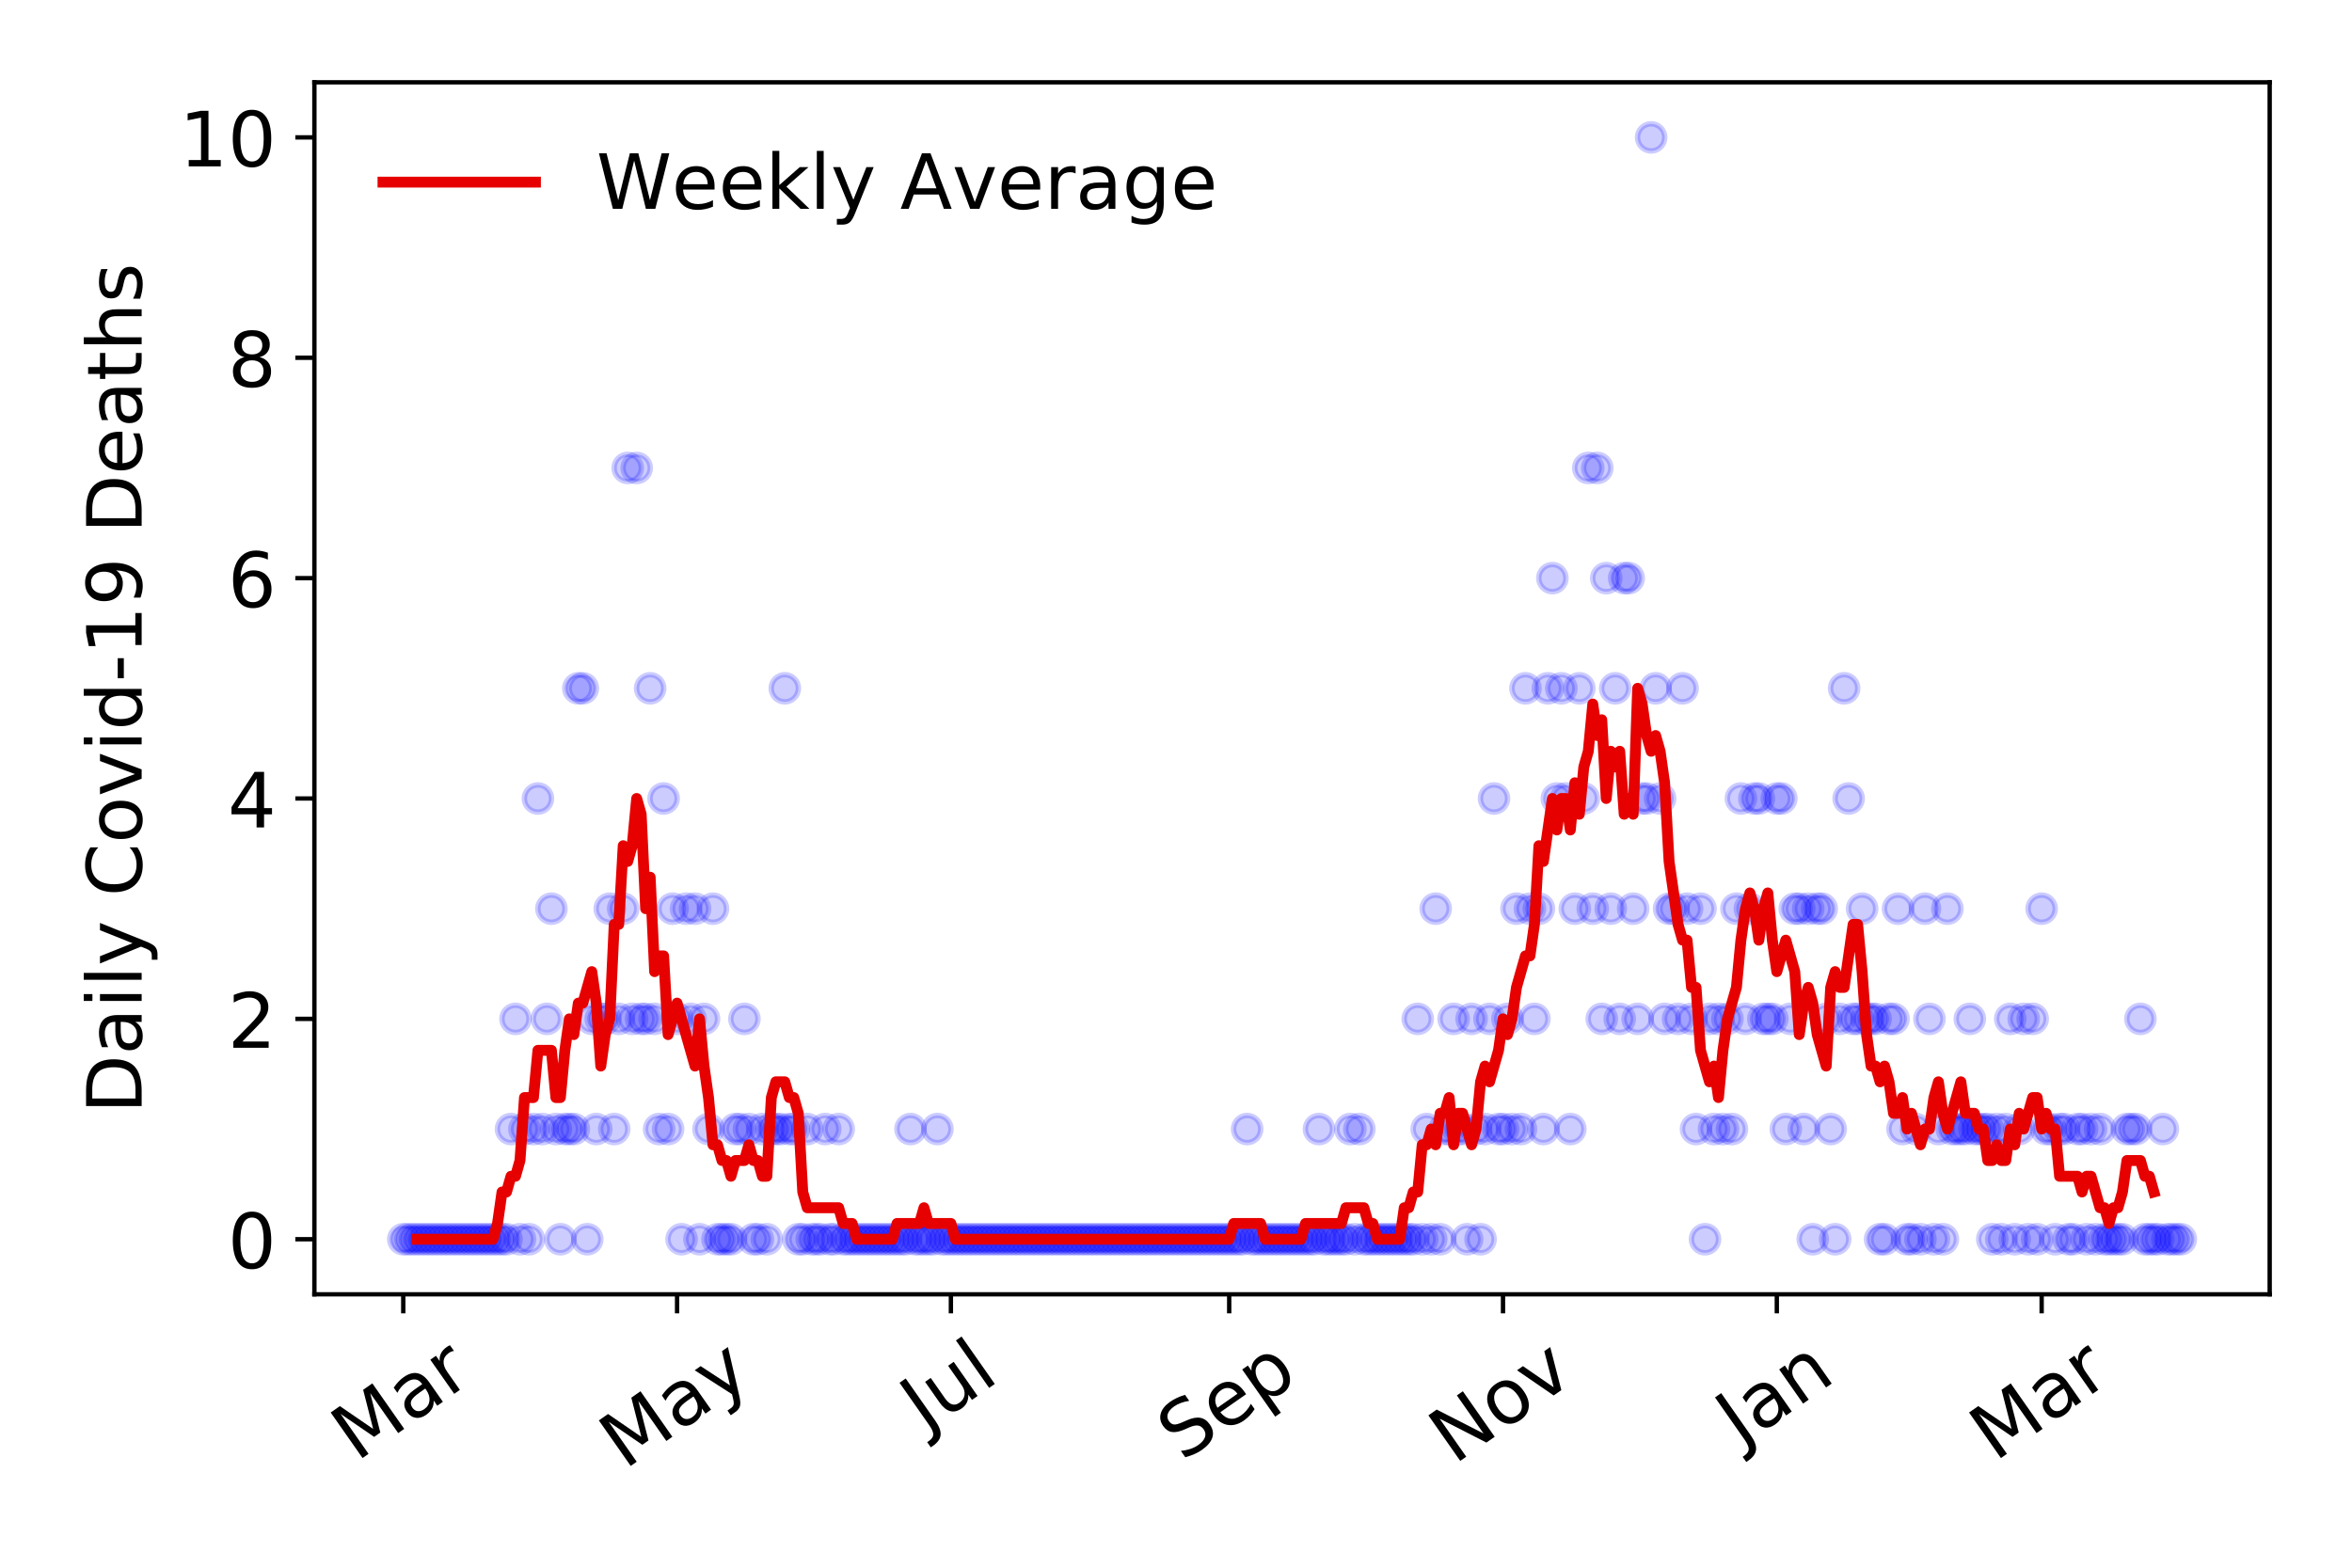 <?xml version="1.0" encoding="utf-8" standalone="no"?>
<!DOCTYPE svg PUBLIC "-//W3C//DTD SVG 1.1//EN"
  "http://www.w3.org/Graphics/SVG/1.1/DTD/svg11.dtd">
<!-- Created with matplotlib (https://matplotlib.org/) -->
<svg height="288pt" version="1.1" viewBox="0 0 432 288" width="432pt" xmlns="http://www.w3.org/2000/svg" xmlns:xlink="http://www.w3.org/1999/xlink">
 <defs>
  <style type="text/css">
*{stroke-linecap:butt;stroke-linejoin:round;}
  </style>
 </defs>
 <g id="figure_1">
  <g id="patch_1">
   <path d="M 0 288 
L 432 288 
L 432 0 
L 0 0 
z
" style="fill:#ffffff;"/>
  </g>
  <g id="axes_1">
   <g id="patch_2">
    <path d="M 57.745 237.778 
L 416.88 237.778 
L 416.88 15.12 
L 57.745 15.12 
z
" style="fill:#ffffff;"/>
   </g>
   <g id="matplotlib.axis_1">
    <g id="xtick_1">
     <g id="line2d_1">
      <defs>
       <path d="M 0 0 
L 0 3.5 
" id="m3b2fac9b6c" style="stroke:#000000;stroke-width:0.8;"/>
      </defs>
      <g>
       <use style="stroke:#000000;stroke-width:0.8;" x="74.069" xlink:href="#m3b2fac9b6c" y="237.778"/>
      </g>
     </g>
     <g id="text_1">
      <!-- Mar -->
      <defs>
       <path d="M 9.812 72.906 
L 24.516 72.906 
L 43.109 23.297 
L 61.812 72.906 
L 76.516 72.906 
L 76.516 0 
L 66.891 0 
L 66.891 64.016 
L 48.094 14.016 
L 38.188 14.016 
L 19.391 64.016 
L 19.391 0 
L 9.812 0 
z
" id="DejaVuSans-77"/>
       <path d="M 34.281 27.484 
Q 23.391 27.484 19.188 25 
Q 14.984 22.516 14.984 16.5 
Q 14.984 11.719 18.141 8.906 
Q 21.297 6.109 26.703 6.109 
Q 34.188 6.109 38.703 11.406 
Q 43.219 16.703 43.219 25.484 
L 43.219 27.484 
z
M 52.203 31.203 
L 52.203 0 
L 43.219 0 
L 43.219 8.297 
Q 40.141 3.328 35.547 0.953 
Q 30.953 -1.422 24.312 -1.422 
Q 15.922 -1.422 10.953 3.297 
Q 6 8.016 6 15.922 
Q 6 25.141 12.172 29.828 
Q 18.359 34.516 30.609 34.516 
L 43.219 34.516 
L 43.219 35.406 
Q 43.219 41.609 39.141 45 
Q 35.062 48.391 27.688 48.391 
Q 23 48.391 18.547 47.266 
Q 14.109 46.141 10.016 43.891 
L 10.016 52.203 
Q 14.938 54.109 19.578 55.047 
Q 24.219 56 28.609 56 
Q 40.484 56 46.344 49.844 
Q 52.203 43.703 52.203 31.203 
z
" id="DejaVuSans-97"/>
       <path d="M 41.109 46.297 
Q 39.594 47.172 37.812 47.578 
Q 36.031 48 33.891 48 
Q 26.266 48 22.188 43.047 
Q 18.109 38.094 18.109 28.812 
L 18.109 0 
L 9.078 0 
L 9.078 54.688 
L 18.109 54.688 
L 18.109 46.188 
Q 20.953 51.172 25.484 53.578 
Q 30.031 56 36.531 56 
Q 37.453 56 38.578 55.875 
Q 39.703 55.766 41.062 55.516 
z
" id="DejaVuSans-114"/>
      </defs>
      <g transform="translate(65.467 268.643)rotate(-35)scale(0.14 -0.14)">
       <use xlink:href="#DejaVuSans-77"/>
       <use x="86.279" xlink:href="#DejaVuSans-97"/>
       <use x="147.559" xlink:href="#DejaVuSans-114"/>
      </g>
     </g>
    </g>
    <g id="xtick_2">
     <g id="line2d_2">
      <g>
       <use style="stroke:#000000;stroke-width:0.8;" x="124.361" xlink:href="#m3b2fac9b6c" y="237.778"/>
      </g>
     </g>
     <g id="text_2">
      <!-- May -->
      <defs>
       <path d="M 32.172 -5.078 
Q 28.375 -14.844 24.75 -17.812 
Q 21.141 -20.797 15.094 -20.797 
L 7.906 -20.797 
L 7.906 -13.281 
L 13.188 -13.281 
Q 16.891 -13.281 18.938 -11.516 
Q 21 -9.766 23.484 -3.219 
L 25.094 0.875 
L 2.984 54.688 
L 12.5 54.688 
L 29.594 11.922 
L 46.688 54.688 
L 56.203 54.688 
z
" id="DejaVuSans-121"/>
      </defs>
      <g transform="translate(114.722 270.094)rotate(-35)scale(0.14 -0.14)">
       <use xlink:href="#DejaVuSans-77"/>
       <use x="86.279" xlink:href="#DejaVuSans-97"/>
       <use x="147.559" xlink:href="#DejaVuSans-121"/>
      </g>
     </g>
    </g>
    <g id="xtick_3">
     <g id="line2d_3">
      <g>
       <use style="stroke:#000000;stroke-width:0.8;" x="174.654" xlink:href="#m3b2fac9b6c" y="237.778"/>
      </g>
     </g>
     <g id="text_3">
      <!-- Jul -->
      <defs>
       <path d="M 9.812 72.906 
L 19.672 72.906 
L 19.672 5.078 
Q 19.672 -8.109 14.672 -14.062 
Q 9.672 -20.016 -1.422 -20.016 
L -5.172 -20.016 
L -5.172 -11.719 
L -2.094 -11.719 
Q 4.438 -11.719 7.125 -8.047 
Q 9.812 -4.391 9.812 5.078 
z
" id="DejaVuSans-74"/>
       <path d="M 8.5 21.578 
L 8.5 54.688 
L 17.484 54.688 
L 17.484 21.922 
Q 17.484 14.156 20.5 10.266 
Q 23.531 6.391 29.594 6.391 
Q 36.859 6.391 41.078 11.031 
Q 45.312 15.672 45.312 23.688 
L 45.312 54.688 
L 54.297 54.688 
L 54.297 0 
L 45.312 0 
L 45.312 8.406 
Q 42.047 3.422 37.719 1 
Q 33.406 -1.422 27.688 -1.422 
Q 18.266 -1.422 13.375 4.438 
Q 8.5 10.297 8.5 21.578 
z
M 31.109 56 
z
" id="DejaVuSans-117"/>
       <path d="M 9.422 75.984 
L 18.406 75.984 
L 18.406 0 
L 9.422 0 
z
" id="DejaVuSans-108"/>
      </defs>
      <g transform="translate(169.951 263.181)rotate(-35)scale(0.14 -0.14)">
       <use xlink:href="#DejaVuSans-74"/>
       <use x="29.492" xlink:href="#DejaVuSans-117"/>
       <use x="92.871" xlink:href="#DejaVuSans-108"/>
      </g>
     </g>
    </g>
    <g id="xtick_4">
     <g id="line2d_4">
      <g>
       <use style="stroke:#000000;stroke-width:0.8;" x="225.77" xlink:href="#m3b2fac9b6c" y="237.778"/>
      </g>
     </g>
     <g id="text_4">
      <!-- Sep -->
      <defs>
       <path d="M 53.516 70.516 
L 53.516 60.891 
Q 47.906 63.578 42.922 64.891 
Q 37.938 66.219 33.297 66.219 
Q 25.25 66.219 20.875 63.094 
Q 16.5 59.969 16.5 54.203 
Q 16.5 49.359 19.406 46.891 
Q 22.312 44.438 30.422 42.922 
L 36.375 41.703 
Q 47.406 39.594 52.656 34.297 
Q 57.906 29 57.906 20.125 
Q 57.906 9.516 50.797 4.047 
Q 43.703 -1.422 29.984 -1.422 
Q 24.812 -1.422 18.969 -0.25 
Q 13.141 0.922 6.891 3.219 
L 6.891 13.375 
Q 12.891 10.016 18.656 8.297 
Q 24.422 6.594 29.984 6.594 
Q 38.422 6.594 43.016 9.906 
Q 47.609 13.234 47.609 19.391 
Q 47.609 24.75 44.312 27.781 
Q 41.016 30.812 33.5 32.328 
L 27.484 33.5 
Q 16.453 35.688 11.516 40.375 
Q 6.594 45.062 6.594 53.422 
Q 6.594 63.094 13.406 68.656 
Q 20.219 74.219 32.172 74.219 
Q 37.312 74.219 42.625 73.281 
Q 47.953 72.359 53.516 70.516 
z
" id="DejaVuSans-83"/>
       <path d="M 56.203 29.594 
L 56.203 25.203 
L 14.891 25.203 
Q 15.484 15.922 20.484 11.062 
Q 25.484 6.203 34.422 6.203 
Q 39.594 6.203 44.453 7.469 
Q 49.312 8.734 54.109 11.281 
L 54.109 2.781 
Q 49.266 0.734 44.188 -0.344 
Q 39.109 -1.422 33.891 -1.422 
Q 20.797 -1.422 13.156 6.188 
Q 5.516 13.812 5.516 26.812 
Q 5.516 40.234 12.766 48.109 
Q 20.016 56 32.328 56 
Q 43.359 56 49.781 48.891 
Q 56.203 41.797 56.203 29.594 
z
M 47.219 32.234 
Q 47.125 39.594 43.094 43.984 
Q 39.062 48.391 32.422 48.391 
Q 24.906 48.391 20.391 44.141 
Q 15.875 39.891 15.188 32.172 
z
" id="DejaVuSans-101"/>
       <path d="M 18.109 8.203 
L 18.109 -20.797 
L 9.078 -20.797 
L 9.078 54.688 
L 18.109 54.688 
L 18.109 46.391 
Q 20.953 51.266 25.266 53.625 
Q 29.594 56 35.594 56 
Q 45.562 56 51.781 48.094 
Q 58.016 40.188 58.016 27.297 
Q 58.016 14.406 51.781 6.484 
Q 45.562 -1.422 35.594 -1.422 
Q 29.594 -1.422 25.266 0.953 
Q 20.953 3.328 18.109 8.203 
z
M 48.688 27.297 
Q 48.688 37.203 44.609 42.844 
Q 40.531 48.484 33.406 48.484 
Q 26.266 48.484 22.188 42.844 
Q 18.109 37.203 18.109 27.297 
Q 18.109 17.391 22.188 11.75 
Q 26.266 6.109 33.406 6.109 
Q 40.531 6.109 44.609 11.75 
Q 48.688 17.391 48.688 27.297 
z
" id="DejaVuSans-112"/>
      </defs>
      <g transform="translate(217.177 268.629)rotate(-35)scale(0.14 -0.14)">
       <use xlink:href="#DejaVuSans-83"/>
       <use x="63.477" xlink:href="#DejaVuSans-101"/>
       <use x="125" xlink:href="#DejaVuSans-112"/>
      </g>
     </g>
    </g>
    <g id="xtick_5">
     <g id="line2d_5">
      <g>
       <use style="stroke:#000000;stroke-width:0.8;" x="276.062" xlink:href="#m3b2fac9b6c" y="237.778"/>
      </g>
     </g>
     <g id="text_5">
      <!-- Nov -->
      <defs>
       <path d="M 9.812 72.906 
L 23.094 72.906 
L 55.422 11.922 
L 55.422 72.906 
L 64.984 72.906 
L 64.984 0 
L 51.703 0 
L 19.391 60.984 
L 19.391 0 
L 9.812 0 
z
" id="DejaVuSans-78"/>
       <path d="M 30.609 48.391 
Q 23.391 48.391 19.188 42.75 
Q 14.984 37.109 14.984 27.297 
Q 14.984 17.484 19.156 11.844 
Q 23.344 6.203 30.609 6.203 
Q 37.797 6.203 41.984 11.859 
Q 46.188 17.531 46.188 27.297 
Q 46.188 37.016 41.984 42.703 
Q 37.797 48.391 30.609 48.391 
z
M 30.609 56 
Q 42.328 56 49.016 48.375 
Q 55.719 40.766 55.719 27.297 
Q 55.719 13.875 49.016 6.219 
Q 42.328 -1.422 30.609 -1.422 
Q 18.844 -1.422 12.172 6.219 
Q 5.516 13.875 5.516 27.297 
Q 5.516 40.766 12.172 48.375 
Q 18.844 56 30.609 56 
z
" id="DejaVuSans-111"/>
       <path d="M 2.984 54.688 
L 12.5 54.688 
L 29.594 8.797 
L 46.688 54.688 
L 56.203 54.688 
L 35.688 0 
L 23.484 0 
z
" id="DejaVuSans-118"/>
      </defs>
      <g transform="translate(267.086 269.166)rotate(-35)scale(0.14 -0.14)">
       <use xlink:href="#DejaVuSans-78"/>
       <use x="74.805" xlink:href="#DejaVuSans-111"/>
       <use x="135.986" xlink:href="#DejaVuSans-118"/>
      </g>
     </g>
    </g>
    <g id="xtick_6">
     <g id="line2d_6">
      <g>
       <use style="stroke:#000000;stroke-width:0.8;" x="326.354" xlink:href="#m3b2fac9b6c" y="237.778"/>
      </g>
     </g>
     <g id="text_6">
      <!-- Jan -->
      <defs>
       <path d="M 54.891 33.016 
L 54.891 0 
L 45.906 0 
L 45.906 32.719 
Q 45.906 40.484 42.875 44.328 
Q 39.844 48.188 33.797 48.188 
Q 26.516 48.188 22.312 43.547 
Q 18.109 38.922 18.109 30.906 
L 18.109 0 
L 9.078 0 
L 9.078 54.688 
L 18.109 54.688 
L 18.109 46.188 
Q 21.344 51.125 25.703 53.562 
Q 30.078 56 35.797 56 
Q 45.219 56 50.047 50.172 
Q 54.891 44.344 54.891 33.016 
z
" id="DejaVuSans-110"/>
      </defs>
      <g transform="translate(319.731 265.871)rotate(-35)scale(0.14 -0.14)">
       <use xlink:href="#DejaVuSans-74"/>
       <use x="29.492" xlink:href="#DejaVuSans-97"/>
       <use x="90.771" xlink:href="#DejaVuSans-110"/>
      </g>
     </g>
    </g>
    <g id="xtick_7">
     <g id="line2d_7">
      <g>
       <use style="stroke:#000000;stroke-width:0.8;" x="374.997" xlink:href="#m3b2fac9b6c" y="237.778"/>
      </g>
     </g>
     <g id="text_7">
      <!-- Mar -->
      <g transform="translate(366.395 268.643)rotate(-35)scale(0.14 -0.14)">
       <use xlink:href="#DejaVuSans-77"/>
       <use x="86.279" xlink:href="#DejaVuSans-97"/>
       <use x="147.559" xlink:href="#DejaVuSans-114"/>
      </g>
     </g>
    </g>
   </g>
   <g id="matplotlib.axis_2">
    <g id="ytick_1">
     <g id="line2d_8">
      <defs>
       <path d="M 0 0 
L -3.5 0 
" id="me04f2845f8" style="stroke:#000000;stroke-width:0.8;"/>
      </defs>
      <g>
       <use style="stroke:#000000;stroke-width:0.8;" x="57.745" xlink:href="#me04f2845f8" y="227.657"/>
      </g>
     </g>
     <g id="text_8">
      <!-- 0 -->
      <defs>
       <path d="M 31.781 66.406 
Q 24.172 66.406 20.328 58.906 
Q 16.5 51.422 16.5 36.375 
Q 16.5 21.391 20.328 13.891 
Q 24.172 6.391 31.781 6.391 
Q 39.453 6.391 43.281 13.891 
Q 47.125 21.391 47.125 36.375 
Q 47.125 51.422 43.281 58.906 
Q 39.453 66.406 31.781 66.406 
z
M 31.781 74.219 
Q 44.047 74.219 50.516 64.516 
Q 56.984 54.828 56.984 36.375 
Q 56.984 17.969 50.516 8.266 
Q 44.047 -1.422 31.781 -1.422 
Q 19.531 -1.422 13.062 8.266 
Q 6.594 17.969 6.594 36.375 
Q 6.594 54.828 13.062 64.516 
Q 19.531 74.219 31.781 74.219 
z
" id="DejaVuSans-48"/>
      </defs>
      <g transform="translate(41.837 232.976)scale(0.14 -0.14)">
       <use xlink:href="#DejaVuSans-48"/>
      </g>
     </g>
    </g>
    <g id="ytick_2">
     <g id="line2d_9">
      <g>
       <use style="stroke:#000000;stroke-width:0.8;" x="57.745" xlink:href="#me04f2845f8" y="187.174"/>
      </g>
     </g>
     <g id="text_9">
      <!-- 2 -->
      <defs>
       <path d="M 19.188 8.297 
L 53.609 8.297 
L 53.609 0 
L 7.328 0 
L 7.328 8.297 
Q 12.938 14.109 22.625 23.891 
Q 32.328 33.688 34.812 36.531 
Q 39.547 41.844 41.422 45.531 
Q 43.312 49.219 43.312 52.781 
Q 43.312 58.594 39.234 62.25 
Q 35.156 65.922 28.609 65.922 
Q 23.969 65.922 18.812 64.312 
Q 13.672 62.703 7.812 59.422 
L 7.812 69.391 
Q 13.766 71.781 18.938 73 
Q 24.125 74.219 28.422 74.219 
Q 39.75 74.219 46.484 68.547 
Q 53.219 62.891 53.219 53.422 
Q 53.219 48.922 51.531 44.891 
Q 49.859 40.875 45.406 35.406 
Q 44.188 33.984 37.641 27.219 
Q 31.109 20.453 19.188 8.297 
z
" id="DejaVuSans-50"/>
      </defs>
      <g transform="translate(41.837 192.493)scale(0.14 -0.14)">
       <use xlink:href="#DejaVuSans-50"/>
      </g>
     </g>
    </g>
    <g id="ytick_3">
     <g id="line2d_10">
      <g>
       <use style="stroke:#000000;stroke-width:0.8;" x="57.745" xlink:href="#me04f2845f8" y="146.691"/>
      </g>
     </g>
     <g id="text_10">
      <!-- 4 -->
      <defs>
       <path d="M 37.797 64.312 
L 12.891 25.391 
L 37.797 25.391 
z
M 35.203 72.906 
L 47.609 72.906 
L 47.609 25.391 
L 58.016 25.391 
L 58.016 17.188 
L 47.609 17.188 
L 47.609 0 
L 37.797 0 
L 37.797 17.188 
L 4.891 17.188 
L 4.891 26.703 
z
" id="DejaVuSans-52"/>
      </defs>
      <g transform="translate(41.837 152.01)scale(0.14 -0.14)">
       <use xlink:href="#DejaVuSans-52"/>
      </g>
     </g>
    </g>
    <g id="ytick_4">
     <g id="line2d_11">
      <g>
       <use style="stroke:#000000;stroke-width:0.8;" x="57.745" xlink:href="#me04f2845f8" y="106.207"/>
      </g>
     </g>
     <g id="text_11">
      <!-- 6 -->
      <defs>
       <path d="M 33.016 40.375 
Q 26.375 40.375 22.484 35.828 
Q 18.609 31.297 18.609 23.391 
Q 18.609 15.531 22.484 10.953 
Q 26.375 6.391 33.016 6.391 
Q 39.656 6.391 43.531 10.953 
Q 47.406 15.531 47.406 23.391 
Q 47.406 31.297 43.531 35.828 
Q 39.656 40.375 33.016 40.375 
z
M 52.594 71.297 
L 52.594 62.312 
Q 48.875 64.062 45.094 64.984 
Q 41.312 65.922 37.594 65.922 
Q 27.828 65.922 22.672 59.328 
Q 17.531 52.734 16.797 39.406 
Q 19.672 43.656 24.016 45.922 
Q 28.375 48.188 33.594 48.188 
Q 44.578 48.188 50.953 41.516 
Q 57.328 34.859 57.328 23.391 
Q 57.328 12.156 50.688 5.359 
Q 44.047 -1.422 33.016 -1.422 
Q 20.359 -1.422 13.672 8.266 
Q 6.984 17.969 6.984 36.375 
Q 6.984 53.656 15.188 63.938 
Q 23.391 74.219 37.203 74.219 
Q 40.922 74.219 44.703 73.484 
Q 48.484 72.75 52.594 71.297 
z
" id="DejaVuSans-54"/>
      </defs>
      <g transform="translate(41.837 111.526)scale(0.14 -0.14)">
       <use xlink:href="#DejaVuSans-54"/>
      </g>
     </g>
    </g>
    <g id="ytick_5">
     <g id="line2d_12">
      <g>
       <use style="stroke:#000000;stroke-width:0.8;" x="57.745" xlink:href="#me04f2845f8" y="65.724"/>
      </g>
     </g>
     <g id="text_12">
      <!-- 8 -->
      <defs>
       <path d="M 31.781 34.625 
Q 24.75 34.625 20.719 30.859 
Q 16.703 27.094 16.703 20.516 
Q 16.703 13.922 20.719 10.156 
Q 24.75 6.391 31.781 6.391 
Q 38.812 6.391 42.859 10.172 
Q 46.922 13.969 46.922 20.516 
Q 46.922 27.094 42.891 30.859 
Q 38.875 34.625 31.781 34.625 
z
M 21.922 38.812 
Q 15.578 40.375 12.031 44.719 
Q 8.5 49.078 8.5 55.328 
Q 8.5 64.062 14.719 69.141 
Q 20.953 74.219 31.781 74.219 
Q 42.672 74.219 48.875 69.141 
Q 55.078 64.062 55.078 55.328 
Q 55.078 49.078 51.531 44.719 
Q 48 40.375 41.703 38.812 
Q 48.828 37.156 52.797 32.312 
Q 56.781 27.484 56.781 20.516 
Q 56.781 9.906 50.312 4.234 
Q 43.844 -1.422 31.781 -1.422 
Q 19.734 -1.422 13.25 4.234 
Q 6.781 9.906 6.781 20.516 
Q 6.781 27.484 10.781 32.312 
Q 14.797 37.156 21.922 38.812 
z
M 18.312 54.391 
Q 18.312 48.734 21.844 45.562 
Q 25.391 42.391 31.781 42.391 
Q 38.141 42.391 41.719 45.562 
Q 45.312 48.734 45.312 54.391 
Q 45.312 60.062 41.719 63.234 
Q 38.141 66.406 31.781 66.406 
Q 25.391 66.406 21.844 63.234 
Q 18.312 60.062 18.312 54.391 
z
" id="DejaVuSans-56"/>
      </defs>
      <g transform="translate(41.837 71.043)scale(0.14 -0.14)">
       <use xlink:href="#DejaVuSans-56"/>
      </g>
     </g>
    </g>
    <g id="ytick_6">
     <g id="line2d_13">
      <g>
       <use style="stroke:#000000;stroke-width:0.8;" x="57.745" xlink:href="#me04f2845f8" y="25.241"/>
      </g>
     </g>
     <g id="text_13">
      <!-- 10 -->
      <defs>
       <path d="M 12.406 8.297 
L 28.516 8.297 
L 28.516 63.922 
L 10.984 60.406 
L 10.984 69.391 
L 28.422 72.906 
L 38.281 72.906 
L 38.281 8.297 
L 54.391 8.297 
L 54.391 0 
L 12.406 0 
z
" id="DejaVuSans-49"/>
      </defs>
      <g transform="translate(32.93 30.56)scale(0.14 -0.14)">
       <use xlink:href="#DejaVuSans-49"/>
       <use x="63.623" xlink:href="#DejaVuSans-48"/>
      </g>
     </g>
    </g>
    <g id="text_14">
     <!-- Daily Covid-19 Deaths -->
     <defs>
      <path d="M 19.672 64.797 
L 19.672 8.109 
L 31.594 8.109 
Q 46.688 8.109 53.688 14.938 
Q 60.688 21.781 60.688 36.531 
Q 60.688 51.172 53.688 57.984 
Q 46.688 64.797 31.594 64.797 
z
M 9.812 72.906 
L 30.078 72.906 
Q 51.266 72.906 61.172 64.094 
Q 71.094 55.281 71.094 36.531 
Q 71.094 17.672 61.125 8.828 
Q 51.172 0 30.078 0 
L 9.812 0 
z
" id="DejaVuSans-68"/>
      <path d="M 9.422 54.688 
L 18.406 54.688 
L 18.406 0 
L 9.422 0 
z
M 9.422 75.984 
L 18.406 75.984 
L 18.406 64.594 
L 9.422 64.594 
z
" id="DejaVuSans-105"/>
      <path id="DejaVuSans-32"/>
      <path d="M 64.406 67.281 
L 64.406 56.891 
Q 59.422 61.531 53.781 63.812 
Q 48.141 66.109 41.797 66.109 
Q 29.297 66.109 22.656 58.469 
Q 16.016 50.828 16.016 36.375 
Q 16.016 21.969 22.656 14.328 
Q 29.297 6.688 41.797 6.688 
Q 48.141 6.688 53.781 8.984 
Q 59.422 11.281 64.406 15.922 
L 64.406 5.609 
Q 59.234 2.094 53.438 0.328 
Q 47.656 -1.422 41.219 -1.422 
Q 24.656 -1.422 15.125 8.703 
Q 5.609 18.844 5.609 36.375 
Q 5.609 53.953 15.125 64.078 
Q 24.656 74.219 41.219 74.219 
Q 47.75 74.219 53.531 72.484 
Q 59.328 70.75 64.406 67.281 
z
" id="DejaVuSans-67"/>
      <path d="M 45.406 46.391 
L 45.406 75.984 
L 54.391 75.984 
L 54.391 0 
L 45.406 0 
L 45.406 8.203 
Q 42.578 3.328 38.25 0.953 
Q 33.938 -1.422 27.875 -1.422 
Q 17.969 -1.422 11.734 6.484 
Q 5.516 14.406 5.516 27.297 
Q 5.516 40.188 11.734 48.094 
Q 17.969 56 27.875 56 
Q 33.938 56 38.25 53.625 
Q 42.578 51.266 45.406 46.391 
z
M 14.797 27.297 
Q 14.797 17.391 18.875 11.75 
Q 22.953 6.109 30.078 6.109 
Q 37.203 6.109 41.297 11.75 
Q 45.406 17.391 45.406 27.297 
Q 45.406 37.203 41.297 42.844 
Q 37.203 48.484 30.078 48.484 
Q 22.953 48.484 18.875 42.844 
Q 14.797 37.203 14.797 27.297 
z
" id="DejaVuSans-100"/>
      <path d="M 4.891 31.391 
L 31.203 31.391 
L 31.203 23.391 
L 4.891 23.391 
z
" id="DejaVuSans-45"/>
      <path d="M 10.984 1.516 
L 10.984 10.5 
Q 14.703 8.734 18.5 7.812 
Q 22.312 6.891 25.984 6.891 
Q 35.75 6.891 40.891 13.453 
Q 46.047 20.016 46.781 33.406 
Q 43.953 29.203 39.594 26.953 
Q 35.25 24.703 29.984 24.703 
Q 19.047 24.703 12.672 31.312 
Q 6.297 37.938 6.297 49.422 
Q 6.297 60.641 12.938 67.422 
Q 19.578 74.219 30.609 74.219 
Q 43.266 74.219 49.922 64.516 
Q 56.594 54.828 56.594 36.375 
Q 56.594 19.141 48.406 8.859 
Q 40.234 -1.422 26.422 -1.422 
Q 22.703 -1.422 18.891 -0.688 
Q 15.094 0.047 10.984 1.516 
z
M 30.609 32.422 
Q 37.25 32.422 41.125 36.953 
Q 45.016 41.5 45.016 49.422 
Q 45.016 57.281 41.125 61.844 
Q 37.25 66.406 30.609 66.406 
Q 23.969 66.406 20.094 61.844 
Q 16.219 57.281 16.219 49.422 
Q 16.219 41.5 20.094 36.953 
Q 23.969 32.422 30.609 32.422 
z
" id="DejaVuSans-57"/>
      <path d="M 18.312 70.219 
L 18.312 54.688 
L 36.812 54.688 
L 36.812 47.703 
L 18.312 47.703 
L 18.312 18.016 
Q 18.312 11.328 20.141 9.422 
Q 21.969 7.516 27.594 7.516 
L 36.812 7.516 
L 36.812 0 
L 27.594 0 
Q 17.188 0 13.234 3.875 
Q 9.281 7.766 9.281 18.016 
L 9.281 47.703 
L 2.688 47.703 
L 2.688 54.688 
L 9.281 54.688 
L 9.281 70.219 
z
" id="DejaVuSans-116"/>
      <path d="M 54.891 33.016 
L 54.891 0 
L 45.906 0 
L 45.906 32.719 
Q 45.906 40.484 42.875 44.328 
Q 39.844 48.188 33.797 48.188 
Q 26.516 48.188 22.312 43.547 
Q 18.109 38.922 18.109 30.906 
L 18.109 0 
L 9.078 0 
L 9.078 75.984 
L 18.109 75.984 
L 18.109 46.188 
Q 21.344 51.125 25.703 53.562 
Q 30.078 56 35.797 56 
Q 45.219 56 50.047 50.172 
Q 54.891 44.344 54.891 33.016 
z
" id="DejaVuSans-104"/>
      <path d="M 44.281 53.078 
L 44.281 44.578 
Q 40.484 46.531 36.375 47.5 
Q 32.281 48.484 27.875 48.484 
Q 21.188 48.484 17.844 46.438 
Q 14.5 44.391 14.5 40.281 
Q 14.5 37.156 16.891 35.375 
Q 19.281 33.594 26.516 31.984 
L 29.594 31.297 
Q 39.156 29.25 43.188 25.516 
Q 47.219 21.781 47.219 15.094 
Q 47.219 7.469 41.188 3.016 
Q 35.156 -1.422 24.609 -1.422 
Q 20.219 -1.422 15.453 -0.562 
Q 10.688 0.297 5.422 2 
L 5.422 11.281 
Q 10.406 8.688 15.234 7.391 
Q 20.062 6.109 24.812 6.109 
Q 31.156 6.109 34.562 8.281 
Q 37.984 10.453 37.984 14.406 
Q 37.984 18.062 35.516 20.016 
Q 33.062 21.969 24.703 23.781 
L 21.578 24.516 
Q 13.234 26.266 9.516 29.906 
Q 5.812 33.547 5.812 39.891 
Q 5.812 47.609 11.281 51.797 
Q 16.75 56 26.812 56 
Q 31.781 56 36.172 55.266 
Q 40.578 54.547 44.281 53.078 
z
" id="DejaVuSans-115"/>
     </defs>
     <g transform="translate(26.018 204.56)rotate(-90)scale(0.14 -0.14)">
      <use xlink:href="#DejaVuSans-68"/>
      <use x="77.002" xlink:href="#DejaVuSans-97"/>
      <use x="138.281" xlink:href="#DejaVuSans-105"/>
      <use x="166.064" xlink:href="#DejaVuSans-108"/>
      <use x="193.848" xlink:href="#DejaVuSans-121"/>
      <use x="253.027" xlink:href="#DejaVuSans-32"/>
      <use x="284.814" xlink:href="#DejaVuSans-67"/>
      <use x="354.639" xlink:href="#DejaVuSans-111"/>
      <use x="415.82" xlink:href="#DejaVuSans-118"/>
      <use x="475" xlink:href="#DejaVuSans-105"/>
      <use x="502.783" xlink:href="#DejaVuSans-100"/>
      <use x="566.26" xlink:href="#DejaVuSans-45"/>
      <use x="602.344" xlink:href="#DejaVuSans-49"/>
      <use x="665.967" xlink:href="#DejaVuSans-57"/>
      <use x="729.59" xlink:href="#DejaVuSans-32"/>
      <use x="761.377" xlink:href="#DejaVuSans-68"/>
      <use x="838.379" xlink:href="#DejaVuSans-101"/>
      <use x="899.902" xlink:href="#DejaVuSans-97"/>
      <use x="961.182" xlink:href="#DejaVuSans-116"/>
      <use x="1000.391" xlink:href="#DejaVuSans-104"/>
      <use x="1063.77" xlink:href="#DejaVuSans-115"/>
     </g>
    </g>
   </g>
   <g id="line2d_14">
    <defs>
     <path d="M 0 2.5 
C 0.663 2.5 1.299 2.237 1.768 1.768 
C 2.237 1.299 2.5 0.663 2.5 0 
C 2.5 -0.663 2.237 -1.299 1.768 -1.768 
C 1.299 -2.237 0.663 -2.5 0 -2.5 
C -0.663 -2.5 -1.299 -2.237 -1.768 -1.768 
C -2.237 -1.299 -2.5 -0.663 -2.5 0 
C -2.5 0.663 -2.237 1.299 -1.768 1.768 
C -1.299 2.237 -0.663 2.5 0 2.5 
z
" id="m7771a3256e" style="stroke:#0000ff;stroke-opacity:0.2;"/>
    </defs>
    <g clip-path="url(#pf95a103876)">
     <use style="fill:#0000ff;fill-opacity:0.2;stroke:#0000ff;stroke-opacity:0.2;" x="74.069" xlink:href="#m7771a3256e" y="227.657"/>
     <use style="fill:#0000ff;fill-opacity:0.2;stroke:#0000ff;stroke-opacity:0.2;" x="74.894" xlink:href="#m7771a3256e" y="227.657"/>
     <use style="fill:#0000ff;fill-opacity:0.2;stroke:#0000ff;stroke-opacity:0.2;" x="75.718" xlink:href="#m7771a3256e" y="227.657"/>
     <use style="fill:#0000ff;fill-opacity:0.2;stroke:#0000ff;stroke-opacity:0.2;" x="76.543" xlink:href="#m7771a3256e" y="227.657"/>
     <use style="fill:#0000ff;fill-opacity:0.2;stroke:#0000ff;stroke-opacity:0.2;" x="77.367" xlink:href="#m7771a3256e" y="227.657"/>
     <use style="fill:#0000ff;fill-opacity:0.2;stroke:#0000ff;stroke-opacity:0.2;" x="78.192" xlink:href="#m7771a3256e" y="227.657"/>
     <use style="fill:#0000ff;fill-opacity:0.2;stroke:#0000ff;stroke-opacity:0.2;" x="79.016" xlink:href="#m7771a3256e" y="227.657"/>
     <use style="fill:#0000ff;fill-opacity:0.2;stroke:#0000ff;stroke-opacity:0.2;" x="79.841" xlink:href="#m7771a3256e" y="227.657"/>
     <use style="fill:#0000ff;fill-opacity:0.2;stroke:#0000ff;stroke-opacity:0.2;" x="80.665" xlink:href="#m7771a3256e" y="227.657"/>
     <use style="fill:#0000ff;fill-opacity:0.2;stroke:#0000ff;stroke-opacity:0.2;" x="81.489" xlink:href="#m7771a3256e" y="227.657"/>
     <use style="fill:#0000ff;fill-opacity:0.2;stroke:#0000ff;stroke-opacity:0.2;" x="82.314" xlink:href="#m7771a3256e" y="227.657"/>
     <use style="fill:#0000ff;fill-opacity:0.2;stroke:#0000ff;stroke-opacity:0.2;" x="83.138" xlink:href="#m7771a3256e" y="227.657"/>
     <use style="fill:#0000ff;fill-opacity:0.2;stroke:#0000ff;stroke-opacity:0.2;" x="83.963" xlink:href="#m7771a3256e" y="227.657"/>
     <use style="fill:#0000ff;fill-opacity:0.2;stroke:#0000ff;stroke-opacity:0.2;" x="84.787" xlink:href="#m7771a3256e" y="227.657"/>
     <use style="fill:#0000ff;fill-opacity:0.2;stroke:#0000ff;stroke-opacity:0.2;" x="85.612" xlink:href="#m7771a3256e" y="227.657"/>
     <use style="fill:#0000ff;fill-opacity:0.2;stroke:#0000ff;stroke-opacity:0.2;" x="86.436" xlink:href="#m7771a3256e" y="227.657"/>
     <use style="fill:#0000ff;fill-opacity:0.2;stroke:#0000ff;stroke-opacity:0.2;" x="87.261" xlink:href="#m7771a3256e" y="227.657"/>
     <use style="fill:#0000ff;fill-opacity:0.2;stroke:#0000ff;stroke-opacity:0.2;" x="88.085" xlink:href="#m7771a3256e" y="227.657"/>
     <use style="fill:#0000ff;fill-opacity:0.2;stroke:#0000ff;stroke-opacity:0.2;" x="88.91" xlink:href="#m7771a3256e" y="227.657"/>
     <use style="fill:#0000ff;fill-opacity:0.2;stroke:#0000ff;stroke-opacity:0.2;" x="89.734" xlink:href="#m7771a3256e" y="227.657"/>
     <use style="fill:#0000ff;fill-opacity:0.2;stroke:#0000ff;stroke-opacity:0.2;" x="90.559" xlink:href="#m7771a3256e" y="227.657"/>
     <use style="fill:#0000ff;fill-opacity:0.2;stroke:#0000ff;stroke-opacity:0.2;" x="91.383" xlink:href="#m7771a3256e" y="227.657"/>
     <use style="fill:#0000ff;fill-opacity:0.2;stroke:#0000ff;stroke-opacity:0.2;" x="92.207" xlink:href="#m7771a3256e" y="227.657"/>
     <use style="fill:#0000ff;fill-opacity:0.2;stroke:#0000ff;stroke-opacity:0.2;" x="93.032" xlink:href="#m7771a3256e" y="227.657"/>
     <use style="fill:#0000ff;fill-opacity:0.2;stroke:#0000ff;stroke-opacity:0.2;" x="93.856" xlink:href="#m7771a3256e" y="207.416"/>
     <use style="fill:#0000ff;fill-opacity:0.2;stroke:#0000ff;stroke-opacity:0.2;" x="94.681" xlink:href="#m7771a3256e" y="187.174"/>
     <use style="fill:#0000ff;fill-opacity:0.2;stroke:#0000ff;stroke-opacity:0.2;" x="95.505" xlink:href="#m7771a3256e" y="227.657"/>
     <use style="fill:#0000ff;fill-opacity:0.2;stroke:#0000ff;stroke-opacity:0.2;" x="96.33" xlink:href="#m7771a3256e" y="207.416"/>
     <use style="fill:#0000ff;fill-opacity:0.2;stroke:#0000ff;stroke-opacity:0.2;" x="97.154" xlink:href="#m7771a3256e" y="227.657"/>
     <use style="fill:#0000ff;fill-opacity:0.2;stroke:#0000ff;stroke-opacity:0.2;" x="97.979" xlink:href="#m7771a3256e" y="207.416"/>
     <use style="fill:#0000ff;fill-opacity:0.2;stroke:#0000ff;stroke-opacity:0.2;" x="98.803" xlink:href="#m7771a3256e" y="146.691"/>
     <use style="fill:#0000ff;fill-opacity:0.2;stroke:#0000ff;stroke-opacity:0.2;" x="99.628" xlink:href="#m7771a3256e" y="207.416"/>
     <use style="fill:#0000ff;fill-opacity:0.2;stroke:#0000ff;stroke-opacity:0.2;" x="100.452" xlink:href="#m7771a3256e" y="187.174"/>
     <use style="fill:#0000ff;fill-opacity:0.2;stroke:#0000ff;stroke-opacity:0.2;" x="101.277" xlink:href="#m7771a3256e" y="166.932"/>
     <use style="fill:#0000ff;fill-opacity:0.2;stroke:#0000ff;stroke-opacity:0.2;" x="102.101" xlink:href="#m7771a3256e" y="207.416"/>
     <use style="fill:#0000ff;fill-opacity:0.2;stroke:#0000ff;stroke-opacity:0.2;" x="102.925" xlink:href="#m7771a3256e" y="227.657"/>
     <use style="fill:#0000ff;fill-opacity:0.2;stroke:#0000ff;stroke-opacity:0.2;" x="103.75" xlink:href="#m7771a3256e" y="207.416"/>
     <use style="fill:#0000ff;fill-opacity:0.2;stroke:#0000ff;stroke-opacity:0.2;" x="104.574" xlink:href="#m7771a3256e" y="207.416"/>
     <use style="fill:#0000ff;fill-opacity:0.2;stroke:#0000ff;stroke-opacity:0.2;" x="105.399" xlink:href="#m7771a3256e" y="207.416"/>
     <use style="fill:#0000ff;fill-opacity:0.2;stroke:#0000ff;stroke-opacity:0.2;" x="106.223" xlink:href="#m7771a3256e" y="126.449"/>
     <use style="fill:#0000ff;fill-opacity:0.2;stroke:#0000ff;stroke-opacity:0.2;" x="107.048" xlink:href="#m7771a3256e" y="126.449"/>
     <use style="fill:#0000ff;fill-opacity:0.2;stroke:#0000ff;stroke-opacity:0.2;" x="107.872" xlink:href="#m7771a3256e" y="227.657"/>
     <use style="fill:#0000ff;fill-opacity:0.2;stroke:#0000ff;stroke-opacity:0.2;" x="108.697" xlink:href="#m7771a3256e" y="187.174"/>
     <use style="fill:#0000ff;fill-opacity:0.2;stroke:#0000ff;stroke-opacity:0.2;" x="109.521" xlink:href="#m7771a3256e" y="207.416"/>
     <use style="fill:#0000ff;fill-opacity:0.2;stroke:#0000ff;stroke-opacity:0.2;" x="110.346" xlink:href="#m7771a3256e" y="187.174"/>
     <use style="fill:#0000ff;fill-opacity:0.2;stroke:#0000ff;stroke-opacity:0.2;" x="111.17" xlink:href="#m7771a3256e" y="187.174"/>
     <use style="fill:#0000ff;fill-opacity:0.2;stroke:#0000ff;stroke-opacity:0.2;" x="111.995" xlink:href="#m7771a3256e" y="166.932"/>
     <use style="fill:#0000ff;fill-opacity:0.2;stroke:#0000ff;stroke-opacity:0.2;" x="112.819" xlink:href="#m7771a3256e" y="207.416"/>
     <use style="fill:#0000ff;fill-opacity:0.2;stroke:#0000ff;stroke-opacity:0.2;" x="113.643" xlink:href="#m7771a3256e" y="187.174"/>
     <use style="fill:#0000ff;fill-opacity:0.2;stroke:#0000ff;stroke-opacity:0.2;" x="114.468" xlink:href="#m7771a3256e" y="166.932"/>
     <use style="fill:#0000ff;fill-opacity:0.2;stroke:#0000ff;stroke-opacity:0.2;" x="115.292" xlink:href="#m7771a3256e" y="85.966"/>
     <use style="fill:#0000ff;fill-opacity:0.2;stroke:#0000ff;stroke-opacity:0.2;" x="116.117" xlink:href="#m7771a3256e" y="187.174"/>
     <use style="fill:#0000ff;fill-opacity:0.2;stroke:#0000ff;stroke-opacity:0.2;" x="116.941" xlink:href="#m7771a3256e" y="85.966"/>
     <use style="fill:#0000ff;fill-opacity:0.2;stroke:#0000ff;stroke-opacity:0.2;" x="117.766" xlink:href="#m7771a3256e" y="187.174"/>
     <use style="fill:#0000ff;fill-opacity:0.2;stroke:#0000ff;stroke-opacity:0.2;" x="118.59" xlink:href="#m7771a3256e" y="187.174"/>
     <use style="fill:#0000ff;fill-opacity:0.2;stroke:#0000ff;stroke-opacity:0.2;" x="119.415" xlink:href="#m7771a3256e" y="126.449"/>
     <use style="fill:#0000ff;fill-opacity:0.2;stroke:#0000ff;stroke-opacity:0.2;" x="120.239" xlink:href="#m7771a3256e" y="187.174"/>
     <use style="fill:#0000ff;fill-opacity:0.2;stroke:#0000ff;stroke-opacity:0.2;" x="121.064" xlink:href="#m7771a3256e" y="207.416"/>
     <use style="fill:#0000ff;fill-opacity:0.2;stroke:#0000ff;stroke-opacity:0.2;" x="121.888" xlink:href="#m7771a3256e" y="146.691"/>
     <use style="fill:#0000ff;fill-opacity:0.2;stroke:#0000ff;stroke-opacity:0.2;" x="122.712" xlink:href="#m7771a3256e" y="207.416"/>
     <use style="fill:#0000ff;fill-opacity:0.2;stroke:#0000ff;stroke-opacity:0.2;" x="123.537" xlink:href="#m7771a3256e" y="166.932"/>
     <use style="fill:#0000ff;fill-opacity:0.2;stroke:#0000ff;stroke-opacity:0.2;" x="124.361" xlink:href="#m7771a3256e" y="187.174"/>
     <use style="fill:#0000ff;fill-opacity:0.2;stroke:#0000ff;stroke-opacity:0.2;" x="125.186" xlink:href="#m7771a3256e" y="227.657"/>
     <use style="fill:#0000ff;fill-opacity:0.2;stroke:#0000ff;stroke-opacity:0.2;" x="126.01" xlink:href="#m7771a3256e" y="166.932"/>
     <use style="fill:#0000ff;fill-opacity:0.2;stroke:#0000ff;stroke-opacity:0.2;" x="126.835" xlink:href="#m7771a3256e" y="187.174"/>
     <use style="fill:#0000ff;fill-opacity:0.2;stroke:#0000ff;stroke-opacity:0.2;" x="127.659" xlink:href="#m7771a3256e" y="166.932"/>
     <use style="fill:#0000ff;fill-opacity:0.2;stroke:#0000ff;stroke-opacity:0.2;" x="128.484" xlink:href="#m7771a3256e" y="227.657"/>
     <use style="fill:#0000ff;fill-opacity:0.2;stroke:#0000ff;stroke-opacity:0.2;" x="129.308" xlink:href="#m7771a3256e" y="187.174"/>
     <use style="fill:#0000ff;fill-opacity:0.2;stroke:#0000ff;stroke-opacity:0.2;" x="130.133" xlink:href="#m7771a3256e" y="207.416"/>
     <use style="fill:#0000ff;fill-opacity:0.2;stroke:#0000ff;stroke-opacity:0.2;" x="130.957" xlink:href="#m7771a3256e" y="166.932"/>
     <use style="fill:#0000ff;fill-opacity:0.2;stroke:#0000ff;stroke-opacity:0.2;" x="131.782" xlink:href="#m7771a3256e" y="227.657"/>
     <use style="fill:#0000ff;fill-opacity:0.2;stroke:#0000ff;stroke-opacity:0.2;" x="132.606" xlink:href="#m7771a3256e" y="227.657"/>
     <use style="fill:#0000ff;fill-opacity:0.2;stroke:#0000ff;stroke-opacity:0.2;" x="133.43" xlink:href="#m7771a3256e" y="227.657"/>
     <use style="fill:#0000ff;fill-opacity:0.2;stroke:#0000ff;stroke-opacity:0.2;" x="134.255" xlink:href="#m7771a3256e" y="227.657"/>
     <use style="fill:#0000ff;fill-opacity:0.2;stroke:#0000ff;stroke-opacity:0.2;" x="135.079" xlink:href="#m7771a3256e" y="207.416"/>
     <use style="fill:#0000ff;fill-opacity:0.2;stroke:#0000ff;stroke-opacity:0.2;" x="135.904" xlink:href="#m7771a3256e" y="207.416"/>
     <use style="fill:#0000ff;fill-opacity:0.2;stroke:#0000ff;stroke-opacity:0.2;" x="136.728" xlink:href="#m7771a3256e" y="187.174"/>
     <use style="fill:#0000ff;fill-opacity:0.2;stroke:#0000ff;stroke-opacity:0.2;" x="137.553" xlink:href="#m7771a3256e" y="207.416"/>
     <use style="fill:#0000ff;fill-opacity:0.2;stroke:#0000ff;stroke-opacity:0.2;" x="138.377" xlink:href="#m7771a3256e" y="227.657"/>
     <use style="fill:#0000ff;fill-opacity:0.2;stroke:#0000ff;stroke-opacity:0.2;" x="139.202" xlink:href="#m7771a3256e" y="227.657"/>
     <use style="fill:#0000ff;fill-opacity:0.2;stroke:#0000ff;stroke-opacity:0.2;" x="140.026" xlink:href="#m7771a3256e" y="207.416"/>
     <use style="fill:#0000ff;fill-opacity:0.2;stroke:#0000ff;stroke-opacity:0.2;" x="140.851" xlink:href="#m7771a3256e" y="227.657"/>
     <use style="fill:#0000ff;fill-opacity:0.2;stroke:#0000ff;stroke-opacity:0.2;" x="141.675" xlink:href="#m7771a3256e" y="207.416"/>
     <use style="fill:#0000ff;fill-opacity:0.2;stroke:#0000ff;stroke-opacity:0.2;" x="142.5" xlink:href="#m7771a3256e" y="207.416"/>
     <use style="fill:#0000ff;fill-opacity:0.2;stroke:#0000ff;stroke-opacity:0.2;" x="143.324" xlink:href="#m7771a3256e" y="207.416"/>
     <use style="fill:#0000ff;fill-opacity:0.2;stroke:#0000ff;stroke-opacity:0.2;" x="144.148" xlink:href="#m7771a3256e" y="126.449"/>
     <use style="fill:#0000ff;fill-opacity:0.2;stroke:#0000ff;stroke-opacity:0.2;" x="144.973" xlink:href="#m7771a3256e" y="207.416"/>
     <use style="fill:#0000ff;fill-opacity:0.2;stroke:#0000ff;stroke-opacity:0.2;" x="145.797" xlink:href="#m7771a3256e" y="207.416"/>
     <use style="fill:#0000ff;fill-opacity:0.2;stroke:#0000ff;stroke-opacity:0.2;" x="146.622" xlink:href="#m7771a3256e" y="227.657"/>
     <use style="fill:#0000ff;fill-opacity:0.2;stroke:#0000ff;stroke-opacity:0.2;" x="147.446" xlink:href="#m7771a3256e" y="227.657"/>
     <use style="fill:#0000ff;fill-opacity:0.2;stroke:#0000ff;stroke-opacity:0.2;" x="148.271" xlink:href="#m7771a3256e" y="207.416"/>
     <use style="fill:#0000ff;fill-opacity:0.2;stroke:#0000ff;stroke-opacity:0.2;" x="149.095" xlink:href="#m7771a3256e" y="227.657"/>
     <use style="fill:#0000ff;fill-opacity:0.2;stroke:#0000ff;stroke-opacity:0.2;" x="149.92" xlink:href="#m7771a3256e" y="227.657"/>
     <use style="fill:#0000ff;fill-opacity:0.2;stroke:#0000ff;stroke-opacity:0.2;" x="150.744" xlink:href="#m7771a3256e" y="227.657"/>
     <use style="fill:#0000ff;fill-opacity:0.2;stroke:#0000ff;stroke-opacity:0.2;" x="151.569" xlink:href="#m7771a3256e" y="207.416"/>
     <use style="fill:#0000ff;fill-opacity:0.2;stroke:#0000ff;stroke-opacity:0.2;" x="152.393" xlink:href="#m7771a3256e" y="227.657"/>
     <use style="fill:#0000ff;fill-opacity:0.2;stroke:#0000ff;stroke-opacity:0.2;" x="153.218" xlink:href="#m7771a3256e" y="227.657"/>
     <use style="fill:#0000ff;fill-opacity:0.2;stroke:#0000ff;stroke-opacity:0.2;" x="154.042" xlink:href="#m7771a3256e" y="207.416"/>
     <use style="fill:#0000ff;fill-opacity:0.2;stroke:#0000ff;stroke-opacity:0.2;" x="154.866" xlink:href="#m7771a3256e" y="227.657"/>
     <use style="fill:#0000ff;fill-opacity:0.2;stroke:#0000ff;stroke-opacity:0.2;" x="155.691" xlink:href="#m7771a3256e" y="227.657"/>
     <use style="fill:#0000ff;fill-opacity:0.2;stroke:#0000ff;stroke-opacity:0.2;" x="156.515" xlink:href="#m7771a3256e" y="227.657"/>
     <use style="fill:#0000ff;fill-opacity:0.2;stroke:#0000ff;stroke-opacity:0.2;" x="157.34" xlink:href="#m7771a3256e" y="227.657"/>
     <use style="fill:#0000ff;fill-opacity:0.2;stroke:#0000ff;stroke-opacity:0.2;" x="158.164" xlink:href="#m7771a3256e" y="227.657"/>
     <use style="fill:#0000ff;fill-opacity:0.2;stroke:#0000ff;stroke-opacity:0.2;" x="158.989" xlink:href="#m7771a3256e" y="227.657"/>
     <use style="fill:#0000ff;fill-opacity:0.2;stroke:#0000ff;stroke-opacity:0.2;" x="159.813" xlink:href="#m7771a3256e" y="227.657"/>
     <use style="fill:#0000ff;fill-opacity:0.2;stroke:#0000ff;stroke-opacity:0.2;" x="160.638" xlink:href="#m7771a3256e" y="227.657"/>
     <use style="fill:#0000ff;fill-opacity:0.2;stroke:#0000ff;stroke-opacity:0.2;" x="161.462" xlink:href="#m7771a3256e" y="227.657"/>
     <use style="fill:#0000ff;fill-opacity:0.2;stroke:#0000ff;stroke-opacity:0.2;" x="162.287" xlink:href="#m7771a3256e" y="227.657"/>
     <use style="fill:#0000ff;fill-opacity:0.2;stroke:#0000ff;stroke-opacity:0.2;" x="163.111" xlink:href="#m7771a3256e" y="227.657"/>
     <use style="fill:#0000ff;fill-opacity:0.2;stroke:#0000ff;stroke-opacity:0.2;" x="163.936" xlink:href="#m7771a3256e" y="227.657"/>
     <use style="fill:#0000ff;fill-opacity:0.2;stroke:#0000ff;stroke-opacity:0.2;" x="164.76" xlink:href="#m7771a3256e" y="227.657"/>
     <use style="fill:#0000ff;fill-opacity:0.2;stroke:#0000ff;stroke-opacity:0.2;" x="165.584" xlink:href="#m7771a3256e" y="227.657"/>
     <use style="fill:#0000ff;fill-opacity:0.2;stroke:#0000ff;stroke-opacity:0.2;" x="166.409" xlink:href="#m7771a3256e" y="227.657"/>
     <use style="fill:#0000ff;fill-opacity:0.2;stroke:#0000ff;stroke-opacity:0.2;" x="167.233" xlink:href="#m7771a3256e" y="207.416"/>
     <use style="fill:#0000ff;fill-opacity:0.2;stroke:#0000ff;stroke-opacity:0.2;" x="168.058" xlink:href="#m7771a3256e" y="227.657"/>
     <use style="fill:#0000ff;fill-opacity:0.2;stroke:#0000ff;stroke-opacity:0.2;" x="168.882" xlink:href="#m7771a3256e" y="227.657"/>
     <use style="fill:#0000ff;fill-opacity:0.2;stroke:#0000ff;stroke-opacity:0.2;" x="169.707" xlink:href="#m7771a3256e" y="227.657"/>
     <use style="fill:#0000ff;fill-opacity:0.2;stroke:#0000ff;stroke-opacity:0.2;" x="170.531" xlink:href="#m7771a3256e" y="227.657"/>
     <use style="fill:#0000ff;fill-opacity:0.2;stroke:#0000ff;stroke-opacity:0.2;" x="171.356" xlink:href="#m7771a3256e" y="227.657"/>
     <use style="fill:#0000ff;fill-opacity:0.2;stroke:#0000ff;stroke-opacity:0.2;" x="172.18" xlink:href="#m7771a3256e" y="207.416"/>
     <use style="fill:#0000ff;fill-opacity:0.2;stroke:#0000ff;stroke-opacity:0.2;" x="173.005" xlink:href="#m7771a3256e" y="227.657"/>
     <use style="fill:#0000ff;fill-opacity:0.2;stroke:#0000ff;stroke-opacity:0.2;" x="173.829" xlink:href="#m7771a3256e" y="227.657"/>
     <use style="fill:#0000ff;fill-opacity:0.2;stroke:#0000ff;stroke-opacity:0.2;" x="174.654" xlink:href="#m7771a3256e" y="227.657"/>
     <use style="fill:#0000ff;fill-opacity:0.2;stroke:#0000ff;stroke-opacity:0.2;" x="175.478" xlink:href="#m7771a3256e" y="227.657"/>
     <use style="fill:#0000ff;fill-opacity:0.2;stroke:#0000ff;stroke-opacity:0.2;" x="176.302" xlink:href="#m7771a3256e" y="227.657"/>
     <use style="fill:#0000ff;fill-opacity:0.2;stroke:#0000ff;stroke-opacity:0.2;" x="177.127" xlink:href="#m7771a3256e" y="227.657"/>
     <use style="fill:#0000ff;fill-opacity:0.2;stroke:#0000ff;stroke-opacity:0.2;" x="177.951" xlink:href="#m7771a3256e" y="227.657"/>
     <use style="fill:#0000ff;fill-opacity:0.2;stroke:#0000ff;stroke-opacity:0.2;" x="178.776" xlink:href="#m7771a3256e" y="227.657"/>
     <use style="fill:#0000ff;fill-opacity:0.2;stroke:#0000ff;stroke-opacity:0.2;" x="179.6" xlink:href="#m7771a3256e" y="227.657"/>
     <use style="fill:#0000ff;fill-opacity:0.2;stroke:#0000ff;stroke-opacity:0.2;" x="180.425" xlink:href="#m7771a3256e" y="227.657"/>
     <use style="fill:#0000ff;fill-opacity:0.2;stroke:#0000ff;stroke-opacity:0.2;" x="181.249" xlink:href="#m7771a3256e" y="227.657"/>
     <use style="fill:#0000ff;fill-opacity:0.2;stroke:#0000ff;stroke-opacity:0.2;" x="182.074" xlink:href="#m7771a3256e" y="227.657"/>
     <use style="fill:#0000ff;fill-opacity:0.2;stroke:#0000ff;stroke-opacity:0.2;" x="182.898" xlink:href="#m7771a3256e" y="227.657"/>
     <use style="fill:#0000ff;fill-opacity:0.2;stroke:#0000ff;stroke-opacity:0.2;" x="183.723" xlink:href="#m7771a3256e" y="227.657"/>
     <use style="fill:#0000ff;fill-opacity:0.2;stroke:#0000ff;stroke-opacity:0.2;" x="184.547" xlink:href="#m7771a3256e" y="227.657"/>
     <use style="fill:#0000ff;fill-opacity:0.2;stroke:#0000ff;stroke-opacity:0.2;" x="185.371" xlink:href="#m7771a3256e" y="227.657"/>
     <use style="fill:#0000ff;fill-opacity:0.2;stroke:#0000ff;stroke-opacity:0.2;" x="186.196" xlink:href="#m7771a3256e" y="227.657"/>
     <use style="fill:#0000ff;fill-opacity:0.2;stroke:#0000ff;stroke-opacity:0.2;" x="187.02" xlink:href="#m7771a3256e" y="227.657"/>
     <use style="fill:#0000ff;fill-opacity:0.2;stroke:#0000ff;stroke-opacity:0.2;" x="187.845" xlink:href="#m7771a3256e" y="227.657"/>
     <use style="fill:#0000ff;fill-opacity:0.2;stroke:#0000ff;stroke-opacity:0.2;" x="188.669" xlink:href="#m7771a3256e" y="227.657"/>
     <use style="fill:#0000ff;fill-opacity:0.2;stroke:#0000ff;stroke-opacity:0.2;" x="189.494" xlink:href="#m7771a3256e" y="227.657"/>
     <use style="fill:#0000ff;fill-opacity:0.2;stroke:#0000ff;stroke-opacity:0.2;" x="190.318" xlink:href="#m7771a3256e" y="227.657"/>
     <use style="fill:#0000ff;fill-opacity:0.2;stroke:#0000ff;stroke-opacity:0.2;" x="191.143" xlink:href="#m7771a3256e" y="227.657"/>
     <use style="fill:#0000ff;fill-opacity:0.2;stroke:#0000ff;stroke-opacity:0.2;" x="191.967" xlink:href="#m7771a3256e" y="227.657"/>
     <use style="fill:#0000ff;fill-opacity:0.2;stroke:#0000ff;stroke-opacity:0.2;" x="192.792" xlink:href="#m7771a3256e" y="227.657"/>
     <use style="fill:#0000ff;fill-opacity:0.2;stroke:#0000ff;stroke-opacity:0.2;" x="193.616" xlink:href="#m7771a3256e" y="227.657"/>
     <use style="fill:#0000ff;fill-opacity:0.2;stroke:#0000ff;stroke-opacity:0.2;" x="194.441" xlink:href="#m7771a3256e" y="227.657"/>
     <use style="fill:#0000ff;fill-opacity:0.2;stroke:#0000ff;stroke-opacity:0.2;" x="195.265" xlink:href="#m7771a3256e" y="227.657"/>
     <use style="fill:#0000ff;fill-opacity:0.2;stroke:#0000ff;stroke-opacity:0.2;" x="196.089" xlink:href="#m7771a3256e" y="227.657"/>
     <use style="fill:#0000ff;fill-opacity:0.2;stroke:#0000ff;stroke-opacity:0.2;" x="196.914" xlink:href="#m7771a3256e" y="227.657"/>
     <use style="fill:#0000ff;fill-opacity:0.2;stroke:#0000ff;stroke-opacity:0.2;" x="197.738" xlink:href="#m7771a3256e" y="227.657"/>
     <use style="fill:#0000ff;fill-opacity:0.2;stroke:#0000ff;stroke-opacity:0.2;" x="198.563" xlink:href="#m7771a3256e" y="227.657"/>
     <use style="fill:#0000ff;fill-opacity:0.2;stroke:#0000ff;stroke-opacity:0.2;" x="199.387" xlink:href="#m7771a3256e" y="227.657"/>
     <use style="fill:#0000ff;fill-opacity:0.2;stroke:#0000ff;stroke-opacity:0.2;" x="200.212" xlink:href="#m7771a3256e" y="227.657"/>
     <use style="fill:#0000ff;fill-opacity:0.2;stroke:#0000ff;stroke-opacity:0.2;" x="201.036" xlink:href="#m7771a3256e" y="227.657"/>
     <use style="fill:#0000ff;fill-opacity:0.2;stroke:#0000ff;stroke-opacity:0.2;" x="201.861" xlink:href="#m7771a3256e" y="227.657"/>
     <use style="fill:#0000ff;fill-opacity:0.2;stroke:#0000ff;stroke-opacity:0.2;" x="202.685" xlink:href="#m7771a3256e" y="227.657"/>
     <use style="fill:#0000ff;fill-opacity:0.2;stroke:#0000ff;stroke-opacity:0.2;" x="203.51" xlink:href="#m7771a3256e" y="227.657"/>
     <use style="fill:#0000ff;fill-opacity:0.2;stroke:#0000ff;stroke-opacity:0.2;" x="204.334" xlink:href="#m7771a3256e" y="227.657"/>
     <use style="fill:#0000ff;fill-opacity:0.2;stroke:#0000ff;stroke-opacity:0.2;" x="205.159" xlink:href="#m7771a3256e" y="227.657"/>
     <use style="fill:#0000ff;fill-opacity:0.2;stroke:#0000ff;stroke-opacity:0.2;" x="205.983" xlink:href="#m7771a3256e" y="227.657"/>
     <use style="fill:#0000ff;fill-opacity:0.2;stroke:#0000ff;stroke-opacity:0.2;" x="206.807" xlink:href="#m7771a3256e" y="227.657"/>
     <use style="fill:#0000ff;fill-opacity:0.2;stroke:#0000ff;stroke-opacity:0.2;" x="207.632" xlink:href="#m7771a3256e" y="227.657"/>
     <use style="fill:#0000ff;fill-opacity:0.2;stroke:#0000ff;stroke-opacity:0.2;" x="208.456" xlink:href="#m7771a3256e" y="227.657"/>
     <use style="fill:#0000ff;fill-opacity:0.2;stroke:#0000ff;stroke-opacity:0.2;" x="209.281" xlink:href="#m7771a3256e" y="227.657"/>
     <use style="fill:#0000ff;fill-opacity:0.2;stroke:#0000ff;stroke-opacity:0.2;" x="210.105" xlink:href="#m7771a3256e" y="227.657"/>
     <use style="fill:#0000ff;fill-opacity:0.2;stroke:#0000ff;stroke-opacity:0.2;" x="210.93" xlink:href="#m7771a3256e" y="227.657"/>
     <use style="fill:#0000ff;fill-opacity:0.2;stroke:#0000ff;stroke-opacity:0.2;" x="211.754" xlink:href="#m7771a3256e" y="227.657"/>
     <use style="fill:#0000ff;fill-opacity:0.2;stroke:#0000ff;stroke-opacity:0.2;" x="212.579" xlink:href="#m7771a3256e" y="227.657"/>
     <use style="fill:#0000ff;fill-opacity:0.2;stroke:#0000ff;stroke-opacity:0.2;" x="213.403" xlink:href="#m7771a3256e" y="227.657"/>
     <use style="fill:#0000ff;fill-opacity:0.2;stroke:#0000ff;stroke-opacity:0.2;" x="214.228" xlink:href="#m7771a3256e" y="227.657"/>
     <use style="fill:#0000ff;fill-opacity:0.2;stroke:#0000ff;stroke-opacity:0.2;" x="215.052" xlink:href="#m7771a3256e" y="227.657"/>
     <use style="fill:#0000ff;fill-opacity:0.2;stroke:#0000ff;stroke-opacity:0.2;" x="215.877" xlink:href="#m7771a3256e" y="227.657"/>
     <use style="fill:#0000ff;fill-opacity:0.2;stroke:#0000ff;stroke-opacity:0.2;" x="216.701" xlink:href="#m7771a3256e" y="227.657"/>
     <use style="fill:#0000ff;fill-opacity:0.2;stroke:#0000ff;stroke-opacity:0.2;" x="217.525" xlink:href="#m7771a3256e" y="227.657"/>
     <use style="fill:#0000ff;fill-opacity:0.2;stroke:#0000ff;stroke-opacity:0.2;" x="218.35" xlink:href="#m7771a3256e" y="227.657"/>
     <use style="fill:#0000ff;fill-opacity:0.2;stroke:#0000ff;stroke-opacity:0.2;" x="219.174" xlink:href="#m7771a3256e" y="227.657"/>
     <use style="fill:#0000ff;fill-opacity:0.2;stroke:#0000ff;stroke-opacity:0.2;" x="219.999" xlink:href="#m7771a3256e" y="227.657"/>
     <use style="fill:#0000ff;fill-opacity:0.2;stroke:#0000ff;stroke-opacity:0.2;" x="220.823" xlink:href="#m7771a3256e" y="227.657"/>
     <use style="fill:#0000ff;fill-opacity:0.2;stroke:#0000ff;stroke-opacity:0.2;" x="221.648" xlink:href="#m7771a3256e" y="227.657"/>
     <use style="fill:#0000ff;fill-opacity:0.2;stroke:#0000ff;stroke-opacity:0.2;" x="222.472" xlink:href="#m7771a3256e" y="227.657"/>
     <use style="fill:#0000ff;fill-opacity:0.2;stroke:#0000ff;stroke-opacity:0.2;" x="223.297" xlink:href="#m7771a3256e" y="227.657"/>
     <use style="fill:#0000ff;fill-opacity:0.2;stroke:#0000ff;stroke-opacity:0.2;" x="224.121" xlink:href="#m7771a3256e" y="227.657"/>
     <use style="fill:#0000ff;fill-opacity:0.2;stroke:#0000ff;stroke-opacity:0.2;" x="224.946" xlink:href="#m7771a3256e" y="227.657"/>
     <use style="fill:#0000ff;fill-opacity:0.2;stroke:#0000ff;stroke-opacity:0.2;" x="225.77" xlink:href="#m7771a3256e" y="227.657"/>
     <use style="fill:#0000ff;fill-opacity:0.2;stroke:#0000ff;stroke-opacity:0.2;" x="226.595" xlink:href="#m7771a3256e" y="227.657"/>
     <use style="fill:#0000ff;fill-opacity:0.2;stroke:#0000ff;stroke-opacity:0.2;" x="227.419" xlink:href="#m7771a3256e" y="227.657"/>
     <use style="fill:#0000ff;fill-opacity:0.2;stroke:#0000ff;stroke-opacity:0.2;" x="228.243" xlink:href="#m7771a3256e" y="227.657"/>
     <use style="fill:#0000ff;fill-opacity:0.2;stroke:#0000ff;stroke-opacity:0.2;" x="229.068" xlink:href="#m7771a3256e" y="207.416"/>
     <use style="fill:#0000ff;fill-opacity:0.2;stroke:#0000ff;stroke-opacity:0.2;" x="229.892" xlink:href="#m7771a3256e" y="227.657"/>
     <use style="fill:#0000ff;fill-opacity:0.2;stroke:#0000ff;stroke-opacity:0.2;" x="230.717" xlink:href="#m7771a3256e" y="227.657"/>
     <use style="fill:#0000ff;fill-opacity:0.2;stroke:#0000ff;stroke-opacity:0.2;" x="231.541" xlink:href="#m7771a3256e" y="227.657"/>
     <use style="fill:#0000ff;fill-opacity:0.2;stroke:#0000ff;stroke-opacity:0.2;" x="232.366" xlink:href="#m7771a3256e" y="227.657"/>
     <use style="fill:#0000ff;fill-opacity:0.2;stroke:#0000ff;stroke-opacity:0.2;" x="233.19" xlink:href="#m7771a3256e" y="227.657"/>
     <use style="fill:#0000ff;fill-opacity:0.2;stroke:#0000ff;stroke-opacity:0.2;" x="234.015" xlink:href="#m7771a3256e" y="227.657"/>
     <use style="fill:#0000ff;fill-opacity:0.2;stroke:#0000ff;stroke-opacity:0.2;" x="234.839" xlink:href="#m7771a3256e" y="227.657"/>
     <use style="fill:#0000ff;fill-opacity:0.2;stroke:#0000ff;stroke-opacity:0.2;" x="235.664" xlink:href="#m7771a3256e" y="227.657"/>
     <use style="fill:#0000ff;fill-opacity:0.2;stroke:#0000ff;stroke-opacity:0.2;" x="236.488" xlink:href="#m7771a3256e" y="227.657"/>
     <use style="fill:#0000ff;fill-opacity:0.2;stroke:#0000ff;stroke-opacity:0.2;" x="237.312" xlink:href="#m7771a3256e" y="227.657"/>
     <use style="fill:#0000ff;fill-opacity:0.2;stroke:#0000ff;stroke-opacity:0.2;" x="238.137" xlink:href="#m7771a3256e" y="227.657"/>
     <use style="fill:#0000ff;fill-opacity:0.2;stroke:#0000ff;stroke-opacity:0.2;" x="238.961" xlink:href="#m7771a3256e" y="227.657"/>
     <use style="fill:#0000ff;fill-opacity:0.2;stroke:#0000ff;stroke-opacity:0.2;" x="239.786" xlink:href="#m7771a3256e" y="227.657"/>
     <use style="fill:#0000ff;fill-opacity:0.2;stroke:#0000ff;stroke-opacity:0.2;" x="240.61" xlink:href="#m7771a3256e" y="227.657"/>
     <use style="fill:#0000ff;fill-opacity:0.2;stroke:#0000ff;stroke-opacity:0.2;" x="241.435" xlink:href="#m7771a3256e" y="227.657"/>
     <use style="fill:#0000ff;fill-opacity:0.2;stroke:#0000ff;stroke-opacity:0.2;" x="242.259" xlink:href="#m7771a3256e" y="207.416"/>
     <use style="fill:#0000ff;fill-opacity:0.2;stroke:#0000ff;stroke-opacity:0.2;" x="243.084" xlink:href="#m7771a3256e" y="227.657"/>
     <use style="fill:#0000ff;fill-opacity:0.2;stroke:#0000ff;stroke-opacity:0.2;" x="243.908" xlink:href="#m7771a3256e" y="227.657"/>
     <use style="fill:#0000ff;fill-opacity:0.2;stroke:#0000ff;stroke-opacity:0.2;" x="244.733" xlink:href="#m7771a3256e" y="227.657"/>
     <use style="fill:#0000ff;fill-opacity:0.2;stroke:#0000ff;stroke-opacity:0.2;" x="245.557" xlink:href="#m7771a3256e" y="227.657"/>
     <use style="fill:#0000ff;fill-opacity:0.2;stroke:#0000ff;stroke-opacity:0.2;" x="246.382" xlink:href="#m7771a3256e" y="227.657"/>
     <use style="fill:#0000ff;fill-opacity:0.2;stroke:#0000ff;stroke-opacity:0.2;" x="247.206" xlink:href="#m7771a3256e" y="227.657"/>
     <use style="fill:#0000ff;fill-opacity:0.2;stroke:#0000ff;stroke-opacity:0.2;" x="248.03" xlink:href="#m7771a3256e" y="207.416"/>
     <use style="fill:#0000ff;fill-opacity:0.2;stroke:#0000ff;stroke-opacity:0.2;" x="248.855" xlink:href="#m7771a3256e" y="227.657"/>
     <use style="fill:#0000ff;fill-opacity:0.2;stroke:#0000ff;stroke-opacity:0.2;" x="249.679" xlink:href="#m7771a3256e" y="207.416"/>
     <use style="fill:#0000ff;fill-opacity:0.2;stroke:#0000ff;stroke-opacity:0.2;" x="250.504" xlink:href="#m7771a3256e" y="227.657"/>
     <use style="fill:#0000ff;fill-opacity:0.2;stroke:#0000ff;stroke-opacity:0.2;" x="251.328" xlink:href="#m7771a3256e" y="227.657"/>
     <use style="fill:#0000ff;fill-opacity:0.2;stroke:#0000ff;stroke-opacity:0.2;" x="252.153" xlink:href="#m7771a3256e" y="227.657"/>
     <use style="fill:#0000ff;fill-opacity:0.2;stroke:#0000ff;stroke-opacity:0.2;" x="252.977" xlink:href="#m7771a3256e" y="227.657"/>
     <use style="fill:#0000ff;fill-opacity:0.2;stroke:#0000ff;stroke-opacity:0.2;" x="253.802" xlink:href="#m7771a3256e" y="227.657"/>
     <use style="fill:#0000ff;fill-opacity:0.2;stroke:#0000ff;stroke-opacity:0.2;" x="254.626" xlink:href="#m7771a3256e" y="227.657"/>
     <use style="fill:#0000ff;fill-opacity:0.2;stroke:#0000ff;stroke-opacity:0.2;" x="255.451" xlink:href="#m7771a3256e" y="227.657"/>
     <use style="fill:#0000ff;fill-opacity:0.2;stroke:#0000ff;stroke-opacity:0.2;" x="256.275" xlink:href="#m7771a3256e" y="227.657"/>
     <use style="fill:#0000ff;fill-opacity:0.2;stroke:#0000ff;stroke-opacity:0.2;" x="257.1" xlink:href="#m7771a3256e" y="227.657"/>
     <use style="fill:#0000ff;fill-opacity:0.2;stroke:#0000ff;stroke-opacity:0.2;" x="257.924" xlink:href="#m7771a3256e" y="227.657"/>
     <use style="fill:#0000ff;fill-opacity:0.2;stroke:#0000ff;stroke-opacity:0.2;" x="258.748" xlink:href="#m7771a3256e" y="227.657"/>
     <use style="fill:#0000ff;fill-opacity:0.2;stroke:#0000ff;stroke-opacity:0.2;" x="259.573" xlink:href="#m7771a3256e" y="227.657"/>
     <use style="fill:#0000ff;fill-opacity:0.2;stroke:#0000ff;stroke-opacity:0.2;" x="260.397" xlink:href="#m7771a3256e" y="187.174"/>
     <use style="fill:#0000ff;fill-opacity:0.2;stroke:#0000ff;stroke-opacity:0.2;" x="261.222" xlink:href="#m7771a3256e" y="227.657"/>
     <use style="fill:#0000ff;fill-opacity:0.2;stroke:#0000ff;stroke-opacity:0.2;" x="262.046" xlink:href="#m7771a3256e" y="207.416"/>
     <use style="fill:#0000ff;fill-opacity:0.2;stroke:#0000ff;stroke-opacity:0.2;" x="262.871" xlink:href="#m7771a3256e" y="227.657"/>
     <use style="fill:#0000ff;fill-opacity:0.2;stroke:#0000ff;stroke-opacity:0.2;" x="263.695" xlink:href="#m7771a3256e" y="166.932"/>
     <use style="fill:#0000ff;fill-opacity:0.2;stroke:#0000ff;stroke-opacity:0.2;" x="264.52" xlink:href="#m7771a3256e" y="227.657"/>
     <use style="fill:#0000ff;fill-opacity:0.2;stroke:#0000ff;stroke-opacity:0.2;" x="265.344" xlink:href="#m7771a3256e" y="207.416"/>
     <use style="fill:#0000ff;fill-opacity:0.2;stroke:#0000ff;stroke-opacity:0.2;" x="266.169" xlink:href="#m7771a3256e" y="207.416"/>
     <use style="fill:#0000ff;fill-opacity:0.2;stroke:#0000ff;stroke-opacity:0.2;" x="266.993" xlink:href="#m7771a3256e" y="187.174"/>
     <use style="fill:#0000ff;fill-opacity:0.2;stroke:#0000ff;stroke-opacity:0.2;" x="267.818" xlink:href="#m7771a3256e" y="207.416"/>
     <use style="fill:#0000ff;fill-opacity:0.2;stroke:#0000ff;stroke-opacity:0.2;" x="268.642" xlink:href="#m7771a3256e" y="207.416"/>
     <use style="fill:#0000ff;fill-opacity:0.2;stroke:#0000ff;stroke-opacity:0.2;" x="269.466" xlink:href="#m7771a3256e" y="227.657"/>
     <use style="fill:#0000ff;fill-opacity:0.2;stroke:#0000ff;stroke-opacity:0.2;" x="270.291" xlink:href="#m7771a3256e" y="187.174"/>
     <use style="fill:#0000ff;fill-opacity:0.2;stroke:#0000ff;stroke-opacity:0.2;" x="271.115" xlink:href="#m7771a3256e" y="207.416"/>
     <use style="fill:#0000ff;fill-opacity:0.2;stroke:#0000ff;stroke-opacity:0.2;" x="271.94" xlink:href="#m7771a3256e" y="227.657"/>
     <use style="fill:#0000ff;fill-opacity:0.2;stroke:#0000ff;stroke-opacity:0.2;" x="272.764" xlink:href="#m7771a3256e" y="207.416"/>
     <use style="fill:#0000ff;fill-opacity:0.2;stroke:#0000ff;stroke-opacity:0.2;" x="273.589" xlink:href="#m7771a3256e" y="187.174"/>
     <use style="fill:#0000ff;fill-opacity:0.2;stroke:#0000ff;stroke-opacity:0.2;" x="274.413" xlink:href="#m7771a3256e" y="146.691"/>
     <use style="fill:#0000ff;fill-opacity:0.2;stroke:#0000ff;stroke-opacity:0.2;" x="275.238" xlink:href="#m7771a3256e" y="207.416"/>
     <use style="fill:#0000ff;fill-opacity:0.2;stroke:#0000ff;stroke-opacity:0.2;" x="276.062" xlink:href="#m7771a3256e" y="207.416"/>
     <use style="fill:#0000ff;fill-opacity:0.2;stroke:#0000ff;stroke-opacity:0.2;" x="276.887" xlink:href="#m7771a3256e" y="187.174"/>
     <use style="fill:#0000ff;fill-opacity:0.2;stroke:#0000ff;stroke-opacity:0.2;" x="277.711" xlink:href="#m7771a3256e" y="207.416"/>
     <use style="fill:#0000ff;fill-opacity:0.2;stroke:#0000ff;stroke-opacity:0.2;" x="278.536" xlink:href="#m7771a3256e" y="166.932"/>
     <use style="fill:#0000ff;fill-opacity:0.2;stroke:#0000ff;stroke-opacity:0.2;" x="279.36" xlink:href="#m7771a3256e" y="207.416"/>
     <use style="fill:#0000ff;fill-opacity:0.2;stroke:#0000ff;stroke-opacity:0.2;" x="280.184" xlink:href="#m7771a3256e" y="126.449"/>
     <use style="fill:#0000ff;fill-opacity:0.2;stroke:#0000ff;stroke-opacity:0.2;" x="281.009" xlink:href="#m7771a3256e" y="166.932"/>
     <use style="fill:#0000ff;fill-opacity:0.2;stroke:#0000ff;stroke-opacity:0.2;" x="281.833" xlink:href="#m7771a3256e" y="187.174"/>
     <use style="fill:#0000ff;fill-opacity:0.2;stroke:#0000ff;stroke-opacity:0.2;" x="282.658" xlink:href="#m7771a3256e" y="166.932"/>
     <use style="fill:#0000ff;fill-opacity:0.2;stroke:#0000ff;stroke-opacity:0.2;" x="283.482" xlink:href="#m7771a3256e" y="207.416"/>
     <use style="fill:#0000ff;fill-opacity:0.2;stroke:#0000ff;stroke-opacity:0.2;" x="284.307" xlink:href="#m7771a3256e" y="126.449"/>
     <use style="fill:#0000ff;fill-opacity:0.2;stroke:#0000ff;stroke-opacity:0.2;" x="285.131" xlink:href="#m7771a3256e" y="106.207"/>
     <use style="fill:#0000ff;fill-opacity:0.2;stroke:#0000ff;stroke-opacity:0.2;" x="285.956" xlink:href="#m7771a3256e" y="146.691"/>
     <use style="fill:#0000ff;fill-opacity:0.2;stroke:#0000ff;stroke-opacity:0.2;" x="286.78" xlink:href="#m7771a3256e" y="126.449"/>
     <use style="fill:#0000ff;fill-opacity:0.2;stroke:#0000ff;stroke-opacity:0.2;" x="287.605" xlink:href="#m7771a3256e" y="146.691"/>
     <use style="fill:#0000ff;fill-opacity:0.2;stroke:#0000ff;stroke-opacity:0.2;" x="288.429" xlink:href="#m7771a3256e" y="207.416"/>
     <use style="fill:#0000ff;fill-opacity:0.2;stroke:#0000ff;stroke-opacity:0.2;" x="289.254" xlink:href="#m7771a3256e" y="166.932"/>
     <use style="fill:#0000ff;fill-opacity:0.2;stroke:#0000ff;stroke-opacity:0.2;" x="290.078" xlink:href="#m7771a3256e" y="126.449"/>
     <use style="fill:#0000ff;fill-opacity:0.2;stroke:#0000ff;stroke-opacity:0.2;" x="290.902" xlink:href="#m7771a3256e" y="146.691"/>
     <use style="fill:#0000ff;fill-opacity:0.2;stroke:#0000ff;stroke-opacity:0.2;" x="291.727" xlink:href="#m7771a3256e" y="85.966"/>
     <use style="fill:#0000ff;fill-opacity:0.2;stroke:#0000ff;stroke-opacity:0.2;" x="292.551" xlink:href="#m7771a3256e" y="166.932"/>
     <use style="fill:#0000ff;fill-opacity:0.2;stroke:#0000ff;stroke-opacity:0.2;" x="293.376" xlink:href="#m7771a3256e" y="85.966"/>
     <use style="fill:#0000ff;fill-opacity:0.2;stroke:#0000ff;stroke-opacity:0.2;" x="294.2" xlink:href="#m7771a3256e" y="187.174"/>
     <use style="fill:#0000ff;fill-opacity:0.2;stroke:#0000ff;stroke-opacity:0.2;" x="295.025" xlink:href="#m7771a3256e" y="106.207"/>
     <use style="fill:#0000ff;fill-opacity:0.2;stroke:#0000ff;stroke-opacity:0.2;" x="295.849" xlink:href="#m7771a3256e" y="166.932"/>
     <use style="fill:#0000ff;fill-opacity:0.2;stroke:#0000ff;stroke-opacity:0.2;" x="296.674" xlink:href="#m7771a3256e" y="126.449"/>
     <use style="fill:#0000ff;fill-opacity:0.2;stroke:#0000ff;stroke-opacity:0.2;" x="297.498" xlink:href="#m7771a3256e" y="187.174"/>
     <use style="fill:#0000ff;fill-opacity:0.2;stroke:#0000ff;stroke-opacity:0.2;" x="298.323" xlink:href="#m7771a3256e" y="106.207"/>
     <use style="fill:#0000ff;fill-opacity:0.2;stroke:#0000ff;stroke-opacity:0.2;" x="299.147" xlink:href="#m7771a3256e" y="106.207"/>
     <use style="fill:#0000ff;fill-opacity:0.2;stroke:#0000ff;stroke-opacity:0.2;" x="299.971" xlink:href="#m7771a3256e" y="166.932"/>
     <use style="fill:#0000ff;fill-opacity:0.2;stroke:#0000ff;stroke-opacity:0.2;" x="300.796" xlink:href="#m7771a3256e" y="187.174"/>
     <use style="fill:#0000ff;fill-opacity:0.2;stroke:#0000ff;stroke-opacity:0.2;" x="301.62" xlink:href="#m7771a3256e" y="146.691"/>
     <use style="fill:#0000ff;fill-opacity:0.2;stroke:#0000ff;stroke-opacity:0.2;" x="302.445" xlink:href="#m7771a3256e" y="146.691"/>
     <use style="fill:#0000ff;fill-opacity:0.2;stroke:#0000ff;stroke-opacity:0.2;" x="303.269" xlink:href="#m7771a3256e" y="25.241"/>
     <use style="fill:#0000ff;fill-opacity:0.2;stroke:#0000ff;stroke-opacity:0.2;" x="304.094" xlink:href="#m7771a3256e" y="126.449"/>
     <use style="fill:#0000ff;fill-opacity:0.2;stroke:#0000ff;stroke-opacity:0.2;" x="304.918" xlink:href="#m7771a3256e" y="146.691"/>
     <use style="fill:#0000ff;fill-opacity:0.2;stroke:#0000ff;stroke-opacity:0.2;" x="305.743" xlink:href="#m7771a3256e" y="187.174"/>
     <use style="fill:#0000ff;fill-opacity:0.2;stroke:#0000ff;stroke-opacity:0.2;" x="306.567" xlink:href="#m7771a3256e" y="166.932"/>
     <use style="fill:#0000ff;fill-opacity:0.2;stroke:#0000ff;stroke-opacity:0.2;" x="307.392" xlink:href="#m7771a3256e" y="166.932"/>
     <use style="fill:#0000ff;fill-opacity:0.2;stroke:#0000ff;stroke-opacity:0.2;" x="308.216" xlink:href="#m7771a3256e" y="187.174"/>
     <use style="fill:#0000ff;fill-opacity:0.2;stroke:#0000ff;stroke-opacity:0.2;" x="309.041" xlink:href="#m7771a3256e" y="126.449"/>
     <use style="fill:#0000ff;fill-opacity:0.2;stroke:#0000ff;stroke-opacity:0.2;" x="309.865" xlink:href="#m7771a3256e" y="166.932"/>
     <use style="fill:#0000ff;fill-opacity:0.2;stroke:#0000ff;stroke-opacity:0.2;" x="310.689" xlink:href="#m7771a3256e" y="187.174"/>
     <use style="fill:#0000ff;fill-opacity:0.2;stroke:#0000ff;stroke-opacity:0.2;" x="311.514" xlink:href="#m7771a3256e" y="207.416"/>
     <use style="fill:#0000ff;fill-opacity:0.2;stroke:#0000ff;stroke-opacity:0.2;" x="312.338" xlink:href="#m7771a3256e" y="166.932"/>
     <use style="fill:#0000ff;fill-opacity:0.2;stroke:#0000ff;stroke-opacity:0.2;" x="313.163" xlink:href="#m7771a3256e" y="227.657"/>
     <use style="fill:#0000ff;fill-opacity:0.2;stroke:#0000ff;stroke-opacity:0.2;" x="313.987" xlink:href="#m7771a3256e" y="187.174"/>
     <use style="fill:#0000ff;fill-opacity:0.2;stroke:#0000ff;stroke-opacity:0.2;" x="314.812" xlink:href="#m7771a3256e" y="207.416"/>
     <use style="fill:#0000ff;fill-opacity:0.2;stroke:#0000ff;stroke-opacity:0.2;" x="315.636" xlink:href="#m7771a3256e" y="187.174"/>
     <use style="fill:#0000ff;fill-opacity:0.2;stroke:#0000ff;stroke-opacity:0.2;" x="316.461" xlink:href="#m7771a3256e" y="207.416"/>
     <use style="fill:#0000ff;fill-opacity:0.2;stroke:#0000ff;stroke-opacity:0.2;" x="317.285" xlink:href="#m7771a3256e" y="187.174"/>
     <use style="fill:#0000ff;fill-opacity:0.2;stroke:#0000ff;stroke-opacity:0.2;" x="318.11" xlink:href="#m7771a3256e" y="207.416"/>
     <use style="fill:#0000ff;fill-opacity:0.2;stroke:#0000ff;stroke-opacity:0.2;" x="318.934" xlink:href="#m7771a3256e" y="166.932"/>
     <use style="fill:#0000ff;fill-opacity:0.2;stroke:#0000ff;stroke-opacity:0.2;" x="319.759" xlink:href="#m7771a3256e" y="146.691"/>
     <use style="fill:#0000ff;fill-opacity:0.2;stroke:#0000ff;stroke-opacity:0.2;" x="320.583" xlink:href="#m7771a3256e" y="187.174"/>
     <use style="fill:#0000ff;fill-opacity:0.2;stroke:#0000ff;stroke-opacity:0.2;" x="321.407" xlink:href="#m7771a3256e" y="166.932"/>
     <use style="fill:#0000ff;fill-opacity:0.2;stroke:#0000ff;stroke-opacity:0.2;" x="322.232" xlink:href="#m7771a3256e" y="146.691"/>
     <use style="fill:#0000ff;fill-opacity:0.2;stroke:#0000ff;stroke-opacity:0.2;" x="323.056" xlink:href="#m7771a3256e" y="146.691"/>
     <use style="fill:#0000ff;fill-opacity:0.2;stroke:#0000ff;stroke-opacity:0.2;" x="323.881" xlink:href="#m7771a3256e" y="187.174"/>
     <use style="fill:#0000ff;fill-opacity:0.2;stroke:#0000ff;stroke-opacity:0.2;" x="324.705" xlink:href="#m7771a3256e" y="187.174"/>
     <use style="fill:#0000ff;fill-opacity:0.2;stroke:#0000ff;stroke-opacity:0.2;" x="325.53" xlink:href="#m7771a3256e" y="187.174"/>
     <use style="fill:#0000ff;fill-opacity:0.2;stroke:#0000ff;stroke-opacity:0.2;" x="326.354" xlink:href="#m7771a3256e" y="146.691"/>
     <use style="fill:#0000ff;fill-opacity:0.2;stroke:#0000ff;stroke-opacity:0.2;" x="327.179" xlink:href="#m7771a3256e" y="146.691"/>
     <use style="fill:#0000ff;fill-opacity:0.2;stroke:#0000ff;stroke-opacity:0.2;" x="328.003" xlink:href="#m7771a3256e" y="207.416"/>
     <use style="fill:#0000ff;fill-opacity:0.2;stroke:#0000ff;stroke-opacity:0.2;" x="328.828" xlink:href="#m7771a3256e" y="187.174"/>
     <use style="fill:#0000ff;fill-opacity:0.2;stroke:#0000ff;stroke-opacity:0.2;" x="329.652" xlink:href="#m7771a3256e" y="166.932"/>
     <use style="fill:#0000ff;fill-opacity:0.2;stroke:#0000ff;stroke-opacity:0.2;" x="330.477" xlink:href="#m7771a3256e" y="166.932"/>
     <use style="fill:#0000ff;fill-opacity:0.2;stroke:#0000ff;stroke-opacity:0.2;" x="331.301" xlink:href="#m7771a3256e" y="207.416"/>
     <use style="fill:#0000ff;fill-opacity:0.2;stroke:#0000ff;stroke-opacity:0.2;" x="332.125" xlink:href="#m7771a3256e" y="166.932"/>
     <use style="fill:#0000ff;fill-opacity:0.2;stroke:#0000ff;stroke-opacity:0.2;" x="332.95" xlink:href="#m7771a3256e" y="227.657"/>
     <use style="fill:#0000ff;fill-opacity:0.2;stroke:#0000ff;stroke-opacity:0.2;" x="333.774" xlink:href="#m7771a3256e" y="166.932"/>
     <use style="fill:#0000ff;fill-opacity:0.2;stroke:#0000ff;stroke-opacity:0.2;" x="334.599" xlink:href="#m7771a3256e" y="166.932"/>
     <use style="fill:#0000ff;fill-opacity:0.2;stroke:#0000ff;stroke-opacity:0.2;" x="335.423" xlink:href="#m7771a3256e" y="187.174"/>
     <use style="fill:#0000ff;fill-opacity:0.2;stroke:#0000ff;stroke-opacity:0.2;" x="336.248" xlink:href="#m7771a3256e" y="207.416"/>
     <use style="fill:#0000ff;fill-opacity:0.2;stroke:#0000ff;stroke-opacity:0.2;" x="337.072" xlink:href="#m7771a3256e" y="227.657"/>
     <use style="fill:#0000ff;fill-opacity:0.2;stroke:#0000ff;stroke-opacity:0.2;" x="337.897" xlink:href="#m7771a3256e" y="187.174"/>
     <use style="fill:#0000ff;fill-opacity:0.2;stroke:#0000ff;stroke-opacity:0.2;" x="338.721" xlink:href="#m7771a3256e" y="126.449"/>
     <use style="fill:#0000ff;fill-opacity:0.2;stroke:#0000ff;stroke-opacity:0.2;" x="339.546" xlink:href="#m7771a3256e" y="146.691"/>
     <use style="fill:#0000ff;fill-opacity:0.2;stroke:#0000ff;stroke-opacity:0.2;" x="340.37" xlink:href="#m7771a3256e" y="187.174"/>
     <use style="fill:#0000ff;fill-opacity:0.2;stroke:#0000ff;stroke-opacity:0.2;" x="341.195" xlink:href="#m7771a3256e" y="187.174"/>
     <use style="fill:#0000ff;fill-opacity:0.2;stroke:#0000ff;stroke-opacity:0.2;" x="342.019" xlink:href="#m7771a3256e" y="166.932"/>
     <use style="fill:#0000ff;fill-opacity:0.2;stroke:#0000ff;stroke-opacity:0.2;" x="342.843" xlink:href="#m7771a3256e" y="187.174"/>
     <use style="fill:#0000ff;fill-opacity:0.2;stroke:#0000ff;stroke-opacity:0.2;" x="343.668" xlink:href="#m7771a3256e" y="187.174"/>
     <use style="fill:#0000ff;fill-opacity:0.2;stroke:#0000ff;stroke-opacity:0.2;" x="344.492" xlink:href="#m7771a3256e" y="187.174"/>
     <use style="fill:#0000ff;fill-opacity:0.2;stroke:#0000ff;stroke-opacity:0.2;" x="345.317" xlink:href="#m7771a3256e" y="227.657"/>
     <use style="fill:#0000ff;fill-opacity:0.2;stroke:#0000ff;stroke-opacity:0.2;" x="346.141" xlink:href="#m7771a3256e" y="227.657"/>
     <use style="fill:#0000ff;fill-opacity:0.2;stroke:#0000ff;stroke-opacity:0.2;" x="346.966" xlink:href="#m7771a3256e" y="187.174"/>
     <use style="fill:#0000ff;fill-opacity:0.2;stroke:#0000ff;stroke-opacity:0.2;" x="347.79" xlink:href="#m7771a3256e" y="187.174"/>
     <use style="fill:#0000ff;fill-opacity:0.2;stroke:#0000ff;stroke-opacity:0.2;" x="348.615" xlink:href="#m7771a3256e" y="166.932"/>
     <use style="fill:#0000ff;fill-opacity:0.2;stroke:#0000ff;stroke-opacity:0.2;" x="349.439" xlink:href="#m7771a3256e" y="207.416"/>
     <use style="fill:#0000ff;fill-opacity:0.2;stroke:#0000ff;stroke-opacity:0.2;" x="350.264" xlink:href="#m7771a3256e" y="227.657"/>
     <use style="fill:#0000ff;fill-opacity:0.2;stroke:#0000ff;stroke-opacity:0.2;" x="351.088" xlink:href="#m7771a3256e" y="227.657"/>
     <use style="fill:#0000ff;fill-opacity:0.2;stroke:#0000ff;stroke-opacity:0.2;" x="351.913" xlink:href="#m7771a3256e" y="207.416"/>
     <use style="fill:#0000ff;fill-opacity:0.2;stroke:#0000ff;stroke-opacity:0.2;" x="352.737" xlink:href="#m7771a3256e" y="227.657"/>
     <use style="fill:#0000ff;fill-opacity:0.2;stroke:#0000ff;stroke-opacity:0.2;" x="353.561" xlink:href="#m7771a3256e" y="166.932"/>
     <use style="fill:#0000ff;fill-opacity:0.2;stroke:#0000ff;stroke-opacity:0.2;" x="354.386" xlink:href="#m7771a3256e" y="187.174"/>
     <use style="fill:#0000ff;fill-opacity:0.2;stroke:#0000ff;stroke-opacity:0.2;" x="355.21" xlink:href="#m7771a3256e" y="227.657"/>
     <use style="fill:#0000ff;fill-opacity:0.2;stroke:#0000ff;stroke-opacity:0.2;" x="356.035" xlink:href="#m7771a3256e" y="207.416"/>
     <use style="fill:#0000ff;fill-opacity:0.2;stroke:#0000ff;stroke-opacity:0.2;" x="356.859" xlink:href="#m7771a3256e" y="227.657"/>
     <use style="fill:#0000ff;fill-opacity:0.2;stroke:#0000ff;stroke-opacity:0.2;" x="357.684" xlink:href="#m7771a3256e" y="166.932"/>
     <use style="fill:#0000ff;fill-opacity:0.2;stroke:#0000ff;stroke-opacity:0.2;" x="358.508" xlink:href="#m7771a3256e" y="207.416"/>
     <use style="fill:#0000ff;fill-opacity:0.2;stroke:#0000ff;stroke-opacity:0.2;" x="359.333" xlink:href="#m7771a3256e" y="207.416"/>
     <use style="fill:#0000ff;fill-opacity:0.2;stroke:#0000ff;stroke-opacity:0.2;" x="360.157" xlink:href="#m7771a3256e" y="207.416"/>
     <use style="fill:#0000ff;fill-opacity:0.2;stroke:#0000ff;stroke-opacity:0.2;" x="360.982" xlink:href="#m7771a3256e" y="207.416"/>
     <use style="fill:#0000ff;fill-opacity:0.2;stroke:#0000ff;stroke-opacity:0.2;" x="361.806" xlink:href="#m7771a3256e" y="187.174"/>
     <use style="fill:#0000ff;fill-opacity:0.2;stroke:#0000ff;stroke-opacity:0.2;" x="362.63" xlink:href="#m7771a3256e" y="207.416"/>
     <use style="fill:#0000ff;fill-opacity:0.2;stroke:#0000ff;stroke-opacity:0.2;" x="363.455" xlink:href="#m7771a3256e" y="207.416"/>
     <use style="fill:#0000ff;fill-opacity:0.2;stroke:#0000ff;stroke-opacity:0.2;" x="364.279" xlink:href="#m7771a3256e" y="207.416"/>
     <use style="fill:#0000ff;fill-opacity:0.2;stroke:#0000ff;stroke-opacity:0.2;" x="365.104" xlink:href="#m7771a3256e" y="207.416"/>
     <use style="fill:#0000ff;fill-opacity:0.2;stroke:#0000ff;stroke-opacity:0.2;" x="365.928" xlink:href="#m7771a3256e" y="227.657"/>
     <use style="fill:#0000ff;fill-opacity:0.2;stroke:#0000ff;stroke-opacity:0.2;" x="366.753" xlink:href="#m7771a3256e" y="207.416"/>
     <use style="fill:#0000ff;fill-opacity:0.2;stroke:#0000ff;stroke-opacity:0.2;" x="367.577" xlink:href="#m7771a3256e" y="227.657"/>
     <use style="fill:#0000ff;fill-opacity:0.2;stroke:#0000ff;stroke-opacity:0.2;" x="368.402" xlink:href="#m7771a3256e" y="207.416"/>
     <use style="fill:#0000ff;fill-opacity:0.2;stroke:#0000ff;stroke-opacity:0.2;" x="369.226" xlink:href="#m7771a3256e" y="187.174"/>
     <use style="fill:#0000ff;fill-opacity:0.2;stroke:#0000ff;stroke-opacity:0.2;" x="370.051" xlink:href="#m7771a3256e" y="227.657"/>
     <use style="fill:#0000ff;fill-opacity:0.2;stroke:#0000ff;stroke-opacity:0.2;" x="370.875" xlink:href="#m7771a3256e" y="207.416"/>
     <use style="fill:#0000ff;fill-opacity:0.2;stroke:#0000ff;stroke-opacity:0.2;" x="371.7" xlink:href="#m7771a3256e" y="187.174"/>
     <use style="fill:#0000ff;fill-opacity:0.2;stroke:#0000ff;stroke-opacity:0.2;" x="372.524" xlink:href="#m7771a3256e" y="227.657"/>
     <use style="fill:#0000ff;fill-opacity:0.2;stroke:#0000ff;stroke-opacity:0.2;" x="373.348" xlink:href="#m7771a3256e" y="187.174"/>
     <use style="fill:#0000ff;fill-opacity:0.2;stroke:#0000ff;stroke-opacity:0.2;" x="374.173" xlink:href="#m7771a3256e" y="227.657"/>
     <use style="fill:#0000ff;fill-opacity:0.2;stroke:#0000ff;stroke-opacity:0.2;" x="374.997" xlink:href="#m7771a3256e" y="166.932"/>
     <use style="fill:#0000ff;fill-opacity:0.2;stroke:#0000ff;stroke-opacity:0.2;" x="375.822" xlink:href="#m7771a3256e" y="207.416"/>
     <use style="fill:#0000ff;fill-opacity:0.2;stroke:#0000ff;stroke-opacity:0.2;" x="376.646" xlink:href="#m7771a3256e" y="207.416"/>
     <use style="fill:#0000ff;fill-opacity:0.2;stroke:#0000ff;stroke-opacity:0.2;" x="377.471" xlink:href="#m7771a3256e" y="227.657"/>
     <use style="fill:#0000ff;fill-opacity:0.2;stroke:#0000ff;stroke-opacity:0.2;" x="378.295" xlink:href="#m7771a3256e" y="207.416"/>
     <use style="fill:#0000ff;fill-opacity:0.2;stroke:#0000ff;stroke-opacity:0.2;" x="379.12" xlink:href="#m7771a3256e" y="207.416"/>
     <use style="fill:#0000ff;fill-opacity:0.2;stroke:#0000ff;stroke-opacity:0.2;" x="379.944" xlink:href="#m7771a3256e" y="227.657"/>
     <use style="fill:#0000ff;fill-opacity:0.2;stroke:#0000ff;stroke-opacity:0.2;" x="380.769" xlink:href="#m7771a3256e" y="227.657"/>
     <use style="fill:#0000ff;fill-opacity:0.2;stroke:#0000ff;stroke-opacity:0.2;" x="381.593" xlink:href="#m7771a3256e" y="207.416"/>
     <use style="fill:#0000ff;fill-opacity:0.2;stroke:#0000ff;stroke-opacity:0.2;" x="382.418" xlink:href="#m7771a3256e" y="207.416"/>
     <use style="fill:#0000ff;fill-opacity:0.2;stroke:#0000ff;stroke-opacity:0.2;" x="383.242" xlink:href="#m7771a3256e" y="227.657"/>
     <use style="fill:#0000ff;fill-opacity:0.2;stroke:#0000ff;stroke-opacity:0.2;" x="384.066" xlink:href="#m7771a3256e" y="207.416"/>
     <use style="fill:#0000ff;fill-opacity:0.2;stroke:#0000ff;stroke-opacity:0.2;" x="384.891" xlink:href="#m7771a3256e" y="227.657"/>
     <use style="fill:#0000ff;fill-opacity:0.2;stroke:#0000ff;stroke-opacity:0.2;" x="385.715" xlink:href="#m7771a3256e" y="207.416"/>
     <use style="fill:#0000ff;fill-opacity:0.2;stroke:#0000ff;stroke-opacity:0.2;" x="386.54" xlink:href="#m7771a3256e" y="227.657"/>
     <use style="fill:#0000ff;fill-opacity:0.2;stroke:#0000ff;stroke-opacity:0.2;" x="387.364" xlink:href="#m7771a3256e" y="227.657"/>
     <use style="fill:#0000ff;fill-opacity:0.2;stroke:#0000ff;stroke-opacity:0.2;" x="388.189" xlink:href="#m7771a3256e" y="227.657"/>
     <use style="fill:#0000ff;fill-opacity:0.2;stroke:#0000ff;stroke-opacity:0.2;" x="389.013" xlink:href="#m7771a3256e" y="227.657"/>
     <use style="fill:#0000ff;fill-opacity:0.2;stroke:#0000ff;stroke-opacity:0.2;" x="389.838" xlink:href="#m7771a3256e" y="227.657"/>
     <use style="fill:#0000ff;fill-opacity:0.2;stroke:#0000ff;stroke-opacity:0.2;" x="390.662" xlink:href="#m7771a3256e" y="207.416"/>
     <use style="fill:#0000ff;fill-opacity:0.2;stroke:#0000ff;stroke-opacity:0.2;" x="391.487" xlink:href="#m7771a3256e" y="207.416"/>
     <use style="fill:#0000ff;fill-opacity:0.2;stroke:#0000ff;stroke-opacity:0.2;" x="392.311" xlink:href="#m7771a3256e" y="207.416"/>
     <use style="fill:#0000ff;fill-opacity:0.2;stroke:#0000ff;stroke-opacity:0.2;" x="393.136" xlink:href="#m7771a3256e" y="187.174"/>
     <use style="fill:#0000ff;fill-opacity:0.2;stroke:#0000ff;stroke-opacity:0.2;" x="393.96" xlink:href="#m7771a3256e" y="227.657"/>
     <use style="fill:#0000ff;fill-opacity:0.2;stroke:#0000ff;stroke-opacity:0.2;" x="394.784" xlink:href="#m7771a3256e" y="227.657"/>
     <use style="fill:#0000ff;fill-opacity:0.2;stroke:#0000ff;stroke-opacity:0.2;" x="395.609" xlink:href="#m7771a3256e" y="227.657"/>
     <use style="fill:#0000ff;fill-opacity:0.2;stroke:#0000ff;stroke-opacity:0.2;" x="396.433" xlink:href="#m7771a3256e" y="227.657"/>
     <use style="fill:#0000ff;fill-opacity:0.2;stroke:#0000ff;stroke-opacity:0.2;" x="397.258" xlink:href="#m7771a3256e" y="207.416"/>
     <use style="fill:#0000ff;fill-opacity:0.2;stroke:#0000ff;stroke-opacity:0.2;" x="398.082" xlink:href="#m7771a3256e" y="227.657"/>
     <use style="fill:#0000ff;fill-opacity:0.2;stroke:#0000ff;stroke-opacity:0.2;" x="398.907" xlink:href="#m7771a3256e" y="227.657"/>
     <use style="fill:#0000ff;fill-opacity:0.2;stroke:#0000ff;stroke-opacity:0.2;" x="399.731" xlink:href="#m7771a3256e" y="227.657"/>
     <use style="fill:#0000ff;fill-opacity:0.2;stroke:#0000ff;stroke-opacity:0.2;" x="400.556" xlink:href="#m7771a3256e" y="227.657"/>
    </g>
   </g>
   <g id="line2d_15">
    <path clip-path="url(#pf95a103876)" d="M 76.543 227.657 
L 90.559 227.657 
L 91.383 224.766 
L 92.207 218.982 
L 93.032 218.982 
L 93.856 216.091 
L 94.681 216.091 
L 95.505 213.199 
L 96.33 201.632 
L 97.979 201.632 
L 98.803 192.957 
L 101.277 192.957 
L 102.101 201.632 
L 102.925 201.632 
L 103.75 192.957 
L 104.574 187.174 
L 105.399 190.066 
L 106.223 184.282 
L 107.048 184.282 
L 108.697 178.499 
L 109.521 184.282 
L 110.346 195.849 
L 111.17 190.066 
L 111.995 187.174 
L 112.819 169.824 
L 113.643 169.824 
L 114.468 155.366 
L 115.292 158.257 
L 116.117 155.366 
L 116.941 146.691 
L 117.766 149.582 
L 118.59 166.932 
L 119.415 161.149 
L 120.239 178.499 
L 121.064 175.607 
L 121.888 175.607 
L 122.712 190.066 
L 124.361 184.282 
L 127.659 195.849 
L 128.484 187.174 
L 129.308 195.849 
L 130.133 201.632 
L 130.957 210.307 
L 131.782 210.307 
L 132.606 213.199 
L 133.43 213.199 
L 134.255 216.091 
L 135.079 213.199 
L 136.728 213.199 
L 137.553 210.307 
L 138.377 213.199 
L 139.202 213.199 
L 140.026 216.091 
L 140.851 216.091 
L 141.675 201.632 
L 142.5 198.741 
L 144.148 198.741 
L 144.973 201.632 
L 145.797 201.632 
L 146.622 204.524 
L 147.446 218.982 
L 148.271 221.874 
L 154.042 221.874 
L 154.866 224.766 
L 156.515 224.766 
L 157.34 227.657 
L 163.936 227.657 
L 164.76 224.766 
L 168.882 224.766 
L 169.707 221.874 
L 170.531 224.766 
L 174.654 224.766 
L 175.478 227.657 
L 225.77 227.657 
L 226.595 224.766 
L 231.541 224.766 
L 232.366 227.657 
L 238.961 227.657 
L 239.786 224.766 
L 246.382 224.766 
L 247.206 221.874 
L 250.504 221.874 
L 251.328 224.766 
L 252.153 224.766 
L 252.977 227.657 
L 257.1 227.657 
L 257.924 221.874 
L 258.748 221.874 
L 259.573 218.982 
L 260.397 218.982 
L 261.222 210.307 
L 262.046 210.307 
L 262.871 207.416 
L 263.695 210.307 
L 264.52 204.524 
L 265.344 204.524 
L 266.169 201.632 
L 266.993 210.307 
L 267.818 204.524 
L 268.642 204.524 
L 270.291 210.307 
L 271.115 207.416 
L 271.94 198.741 
L 272.764 195.849 
L 273.589 198.741 
L 275.238 192.957 
L 276.062 187.174 
L 276.887 190.066 
L 277.711 187.174 
L 278.536 181.391 
L 280.184 175.607 
L 281.009 175.607 
L 281.833 169.824 
L 282.658 155.366 
L 283.482 158.257 
L 285.131 146.691 
L 285.956 152.474 
L 286.78 146.691 
L 287.605 146.691 
L 288.429 152.474 
L 289.254 143.799 
L 290.078 149.582 
L 290.902 140.907 
L 291.727 138.016 
L 292.551 129.341 
L 293.376 135.124 
L 294.2 132.232 
L 295.025 146.691 
L 295.849 138.016 
L 296.674 140.907 
L 297.498 138.016 
L 298.323 149.582 
L 299.147 146.691 
L 299.971 149.582 
L 300.796 126.449 
L 301.62 129.341 
L 302.445 135.124 
L 303.269 138.016 
L 304.094 135.124 
L 304.918 138.016 
L 305.743 143.799 
L 306.567 158.257 
L 308.216 169.824 
L 309.041 172.716 
L 309.865 172.716 
L 310.689 181.391 
L 311.514 181.391 
L 312.338 192.957 
L 313.987 198.741 
L 314.812 195.849 
L 315.636 201.632 
L 316.461 192.957 
L 317.285 187.174 
L 318.934 181.391 
L 319.759 172.716 
L 320.583 166.932 
L 321.407 164.041 
L 322.232 166.932 
L 323.056 172.716 
L 323.881 166.932 
L 324.705 164.041 
L 325.53 172.716 
L 326.354 178.499 
L 328.003 172.716 
L 329.652 178.499 
L 330.477 190.066 
L 331.301 184.282 
L 332.125 181.391 
L 332.95 184.282 
L 333.774 190.066 
L 335.423 195.849 
L 336.248 181.391 
L 337.072 178.499 
L 337.897 181.391 
L 338.721 181.391 
L 340.37 169.824 
L 341.195 169.824 
L 342.019 178.499 
L 342.843 190.066 
L 343.668 195.849 
L 344.492 195.849 
L 345.317 198.741 
L 346.141 195.849 
L 346.966 198.741 
L 347.79 204.524 
L 348.615 204.524 
L 349.439 201.632 
L 350.264 207.416 
L 351.088 204.524 
L 352.737 210.307 
L 353.561 207.416 
L 354.386 207.416 
L 355.21 201.632 
L 356.035 198.741 
L 356.859 204.524 
L 357.684 207.416 
L 360.157 198.741 
L 360.982 204.524 
L 362.63 204.524 
L 363.455 207.416 
L 364.279 207.416 
L 365.104 213.199 
L 365.928 213.199 
L 366.753 210.307 
L 367.577 213.199 
L 368.402 213.199 
L 369.226 207.416 
L 370.051 210.307 
L 370.875 204.524 
L 371.7 207.416 
L 373.348 201.632 
L 374.173 201.632 
L 374.997 207.416 
L 375.822 204.524 
L 376.646 207.416 
L 377.471 207.416 
L 378.295 216.091 
L 381.593 216.091 
L 382.418 218.982 
L 383.242 216.091 
L 384.066 216.091 
L 385.715 221.874 
L 386.54 221.874 
L 387.364 224.766 
L 388.189 221.874 
L 389.013 221.874 
L 389.838 218.982 
L 390.662 213.199 
L 393.136 213.199 
L 393.96 216.091 
L 394.784 216.091 
L 395.609 218.982 
L 395.609 218.982 
" style="fill:none;stroke:#e60000;stroke-linecap:square;stroke-width:2;"/>
   </g>
   <g id="patch_3">
    <path d="M 57.745 237.778 
L 57.745 15.12 
" style="fill:none;stroke:#000000;stroke-linecap:square;stroke-linejoin:miter;stroke-width:0.8;"/>
   </g>
   <g id="patch_4">
    <path d="M 416.88 237.778 
L 416.88 15.12 
" style="fill:none;stroke:#000000;stroke-linecap:square;stroke-linejoin:miter;stroke-width:0.8;"/>
   </g>
   <g id="patch_5">
    <path d="M 57.745 237.778 
L 416.88 237.778 
" style="fill:none;stroke:#000000;stroke-linecap:square;stroke-linejoin:miter;stroke-width:0.8;"/>
   </g>
   <g id="patch_6">
    <path d="M 57.745 15.12 
L 416.88 15.12 
" style="fill:none;stroke:#000000;stroke-linecap:square;stroke-linejoin:miter;stroke-width:0.8;"/>
   </g>
   <g id="legend_1">
    <g id="line2d_16">
     <path d="M 70.345 33.458 
L 98.345 33.458 
" style="fill:none;stroke:#e60000;stroke-linecap:square;stroke-width:2;"/>
    </g>
    <g id="line2d_17"/>
    <g id="text_15">
     <!-- Weekly Average -->
     <defs>
      <path d="M 3.328 72.906 
L 13.281 72.906 
L 28.609 11.281 
L 43.891 72.906 
L 54.984 72.906 
L 70.312 11.281 
L 85.594 72.906 
L 95.609 72.906 
L 77.297 0 
L 64.891 0 
L 49.516 63.281 
L 33.984 0 
L 21.578 0 
z
" id="DejaVuSans-87"/>
      <path d="M 9.078 75.984 
L 18.109 75.984 
L 18.109 31.109 
L 44.922 54.688 
L 56.391 54.688 
L 27.391 29.109 
L 57.625 0 
L 45.906 0 
L 18.109 26.703 
L 18.109 0 
L 9.078 0 
z
" id="DejaVuSans-107"/>
      <path d="M 34.188 63.188 
L 20.797 26.906 
L 47.609 26.906 
z
M 28.609 72.906 
L 39.797 72.906 
L 67.578 0 
L 57.328 0 
L 50.688 18.703 
L 17.828 18.703 
L 11.188 0 
L 0.781 0 
z
" id="DejaVuSans-65"/>
      <path d="M 45.406 27.984 
Q 45.406 37.75 41.375 43.109 
Q 37.359 48.484 30.078 48.484 
Q 22.859 48.484 18.828 43.109 
Q 14.797 37.75 14.797 27.984 
Q 14.797 18.266 18.828 12.891 
Q 22.859 7.516 30.078 7.516 
Q 37.359 7.516 41.375 12.891 
Q 45.406 18.266 45.406 27.984 
z
M 54.391 6.781 
Q 54.391 -7.172 48.188 -13.984 
Q 42 -20.797 29.203 -20.797 
Q 24.469 -20.797 20.266 -20.094 
Q 16.062 -19.391 12.109 -17.922 
L 12.109 -9.188 
Q 16.062 -11.328 19.922 -12.344 
Q 23.781 -13.375 27.781 -13.375 
Q 36.625 -13.375 41.016 -8.766 
Q 45.406 -4.156 45.406 5.172 
L 45.406 9.625 
Q 42.625 4.781 38.281 2.391 
Q 33.938 0 27.875 0 
Q 17.828 0 11.672 7.656 
Q 5.516 15.328 5.516 27.984 
Q 5.516 40.672 11.672 48.328 
Q 17.828 56 27.875 56 
Q 33.938 56 38.281 53.609 
Q 42.625 51.219 45.406 46.391 
L 45.406 54.688 
L 54.391 54.688 
z
" id="DejaVuSans-103"/>
     </defs>
     <g transform="translate(109.545 38.358)scale(0.14 -0.14)">
      <use xlink:href="#DejaVuSans-87"/>
      <use x="98.799" xlink:href="#DejaVuSans-101"/>
      <use x="160.322" xlink:href="#DejaVuSans-101"/>
      <use x="221.846" xlink:href="#DejaVuSans-107"/>
      <use x="279.756" xlink:href="#DejaVuSans-108"/>
      <use x="307.539" xlink:href="#DejaVuSans-121"/>
      <use x="366.719" xlink:href="#DejaVuSans-32"/>
      <use x="398.506" xlink:href="#DejaVuSans-65"/>
      <use x="466.836" xlink:href="#DejaVuSans-118"/>
      <use x="526.016" xlink:href="#DejaVuSans-101"/>
      <use x="587.539" xlink:href="#DejaVuSans-114"/>
      <use x="628.652" xlink:href="#DejaVuSans-97"/>
      <use x="689.932" xlink:href="#DejaVuSans-103"/>
      <use x="753.408" xlink:href="#DejaVuSans-101"/>
     </g>
    </g>
   </g>
  </g>
 </g>
 <defs>
  <clipPath id="pf95a103876">
   <rect height="222.658" width="359.135" x="57.745" y="15.12"/>
  </clipPath>
 </defs>
</svg>
